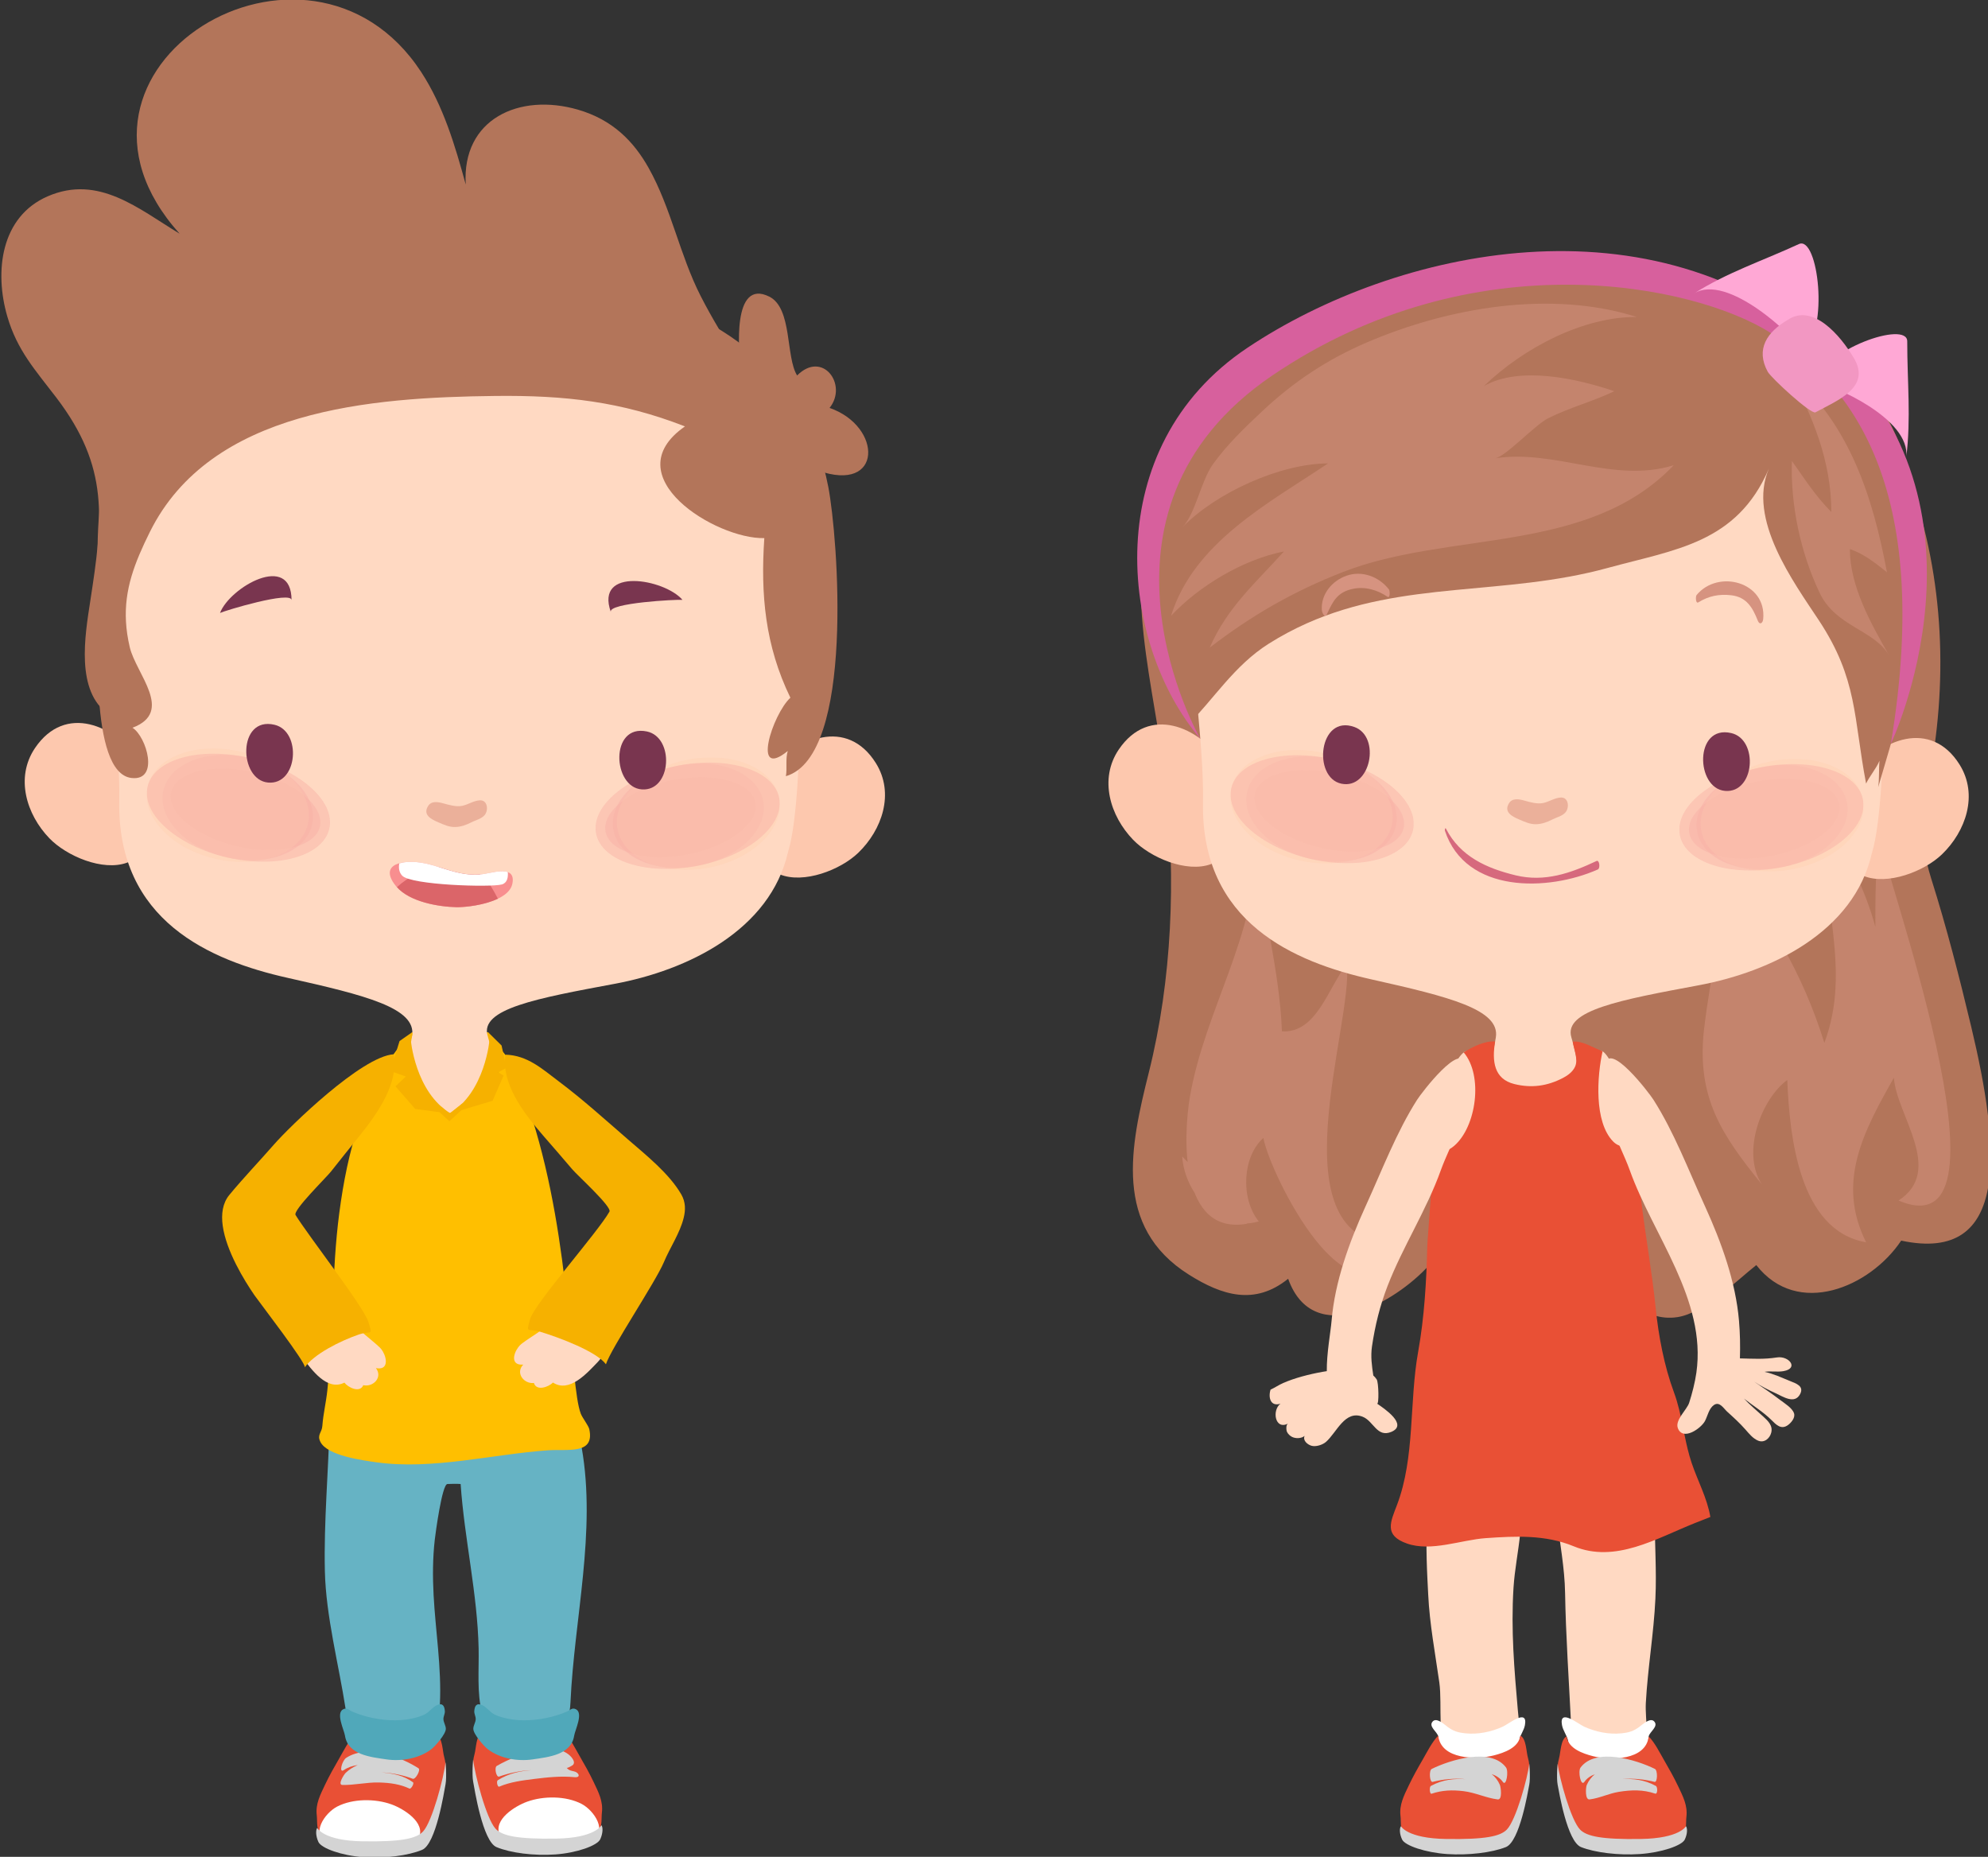 <?xml version="1.0" encoding="UTF-8" standalone="no"?>
<!-- Created with Inkscape (http://www.inkscape.org/) -->

<svg
   xmlns:dc="http://purl.org/dc/elements/1.1/"
   xmlns:cc="http://creativecommons.org/ns#"
   xmlns:rdf="http://www.w3.org/1999/02/22-rdf-syntax-ns#"
   xmlns:svg="http://www.w3.org/2000/svg"
   xmlns="http://www.w3.org/2000/svg"
   xmlns:sodipodi="http://sodipodi.sourceforge.net/DTD/sodipodi-0.dtd"
   xmlns:inkscape="http://www.inkscape.org/namespaces/inkscape"
   width="140.2mm"
   height="130.935mm"
   viewBox="0 0 140.2 130.935"
   version="1.1"
   id="svg8"
   inkscape:version="0.92.3 (2405546, 2018-03-11)"
   sodipodi:docname="kids.svg">
  <rect x="0" y="0" width="140.2" height="130.935" fill="#333333" stroke="none"/>
  <defs
     id="defs2">
    <clipPath
       id="clipPath727"
       clipPathUnits="userSpaceOnUse">
      <path
         inkscape:connector-curvature="0"
         id="path725"
         d="M 0,0 H 800 V 800 H 0 Z" />
    </clipPath>
    <clipPath
       id="clipPath735"
       clipPathUnits="userSpaceOnUse">
      <path
         inkscape:connector-curvature="0"
         id="path733"
         d="M -125.18,940.622 H 896.891 V -97.544 H -125.18 Z" />
    </clipPath>
    <clipPath
       id="clipPath775"
       clipPathUnits="userSpaceOnUse">
      <path
         inkscape:connector-curvature="0"
         id="path773"
         d="M -312.243,1117 H 1072.52 V -292.732 H -312.243 Z" />
    </clipPath>
    <clipPath
       id="clipPath937"
       clipPathUnits="userSpaceOnUse">
      <path
         inkscape:connector-curvature="0"
         id="path935"
         d="M 0,800 H 800 V 0 H 0 Z" />
    </clipPath>
    <clipPath
       id="clipPath945"
       clipPathUnits="userSpaceOnUse">
      <path
         inkscape:connector-curvature="0"
         id="path943"
         d="M 2052,0 H 852 v 800 h 1200 z" />
    </clipPath>
    <clipPath
       id="clipPath953"
       clipPathUnits="userSpaceOnUse">
      <path
         inkscape:connector-curvature="0"
         id="path951"
         d="M 739.758,1117 H 2124.52 V -292.732 H 739.758 Z" />
    </clipPath>
    <clipPath
       id="clipPath977"
       clipPathUnits="userSpaceOnUse">
      <path
         inkscape:connector-curvature="0"
         id="path975"
         d="M 0,800 H 800 V 0 H 0 Z" />
    </clipPath>
    <clipPath
       id="clipPath985"
       clipPathUnits="userSpaceOnUse">
      <path
         inkscape:connector-curvature="0"
         id="path983"
         d="m 278.321,38.63 h 104.62 V 20.385 h -104.62 z" />
    </clipPath>
    <clipPath
       id="clipPath1037"
       clipPathUnits="userSpaceOnUse">
      <path
         inkscape:connector-curvature="0"
         id="path1035"
         d="M 412.931,38.637 H 516.742 V 20.384 H 412.931 Z" />
    </clipPath>
    <clipPath
       id="clipPath1093"
       clipPathUnits="userSpaceOnUse">
      <path
         inkscape:connector-curvature="0"
         id="path1091"
         d="m 386.369,43.457 h 23.504 V 23.086 h -23.504 z" />
    </clipPath>
    <clipPath
       id="clipPath1772"
       clipPathUnits="userSpaceOnUse">
      <path
         inkscape:connector-curvature="0"
         id="path1770"
         d="M 0,0 H 500 V 500 H 0 Z" />
    </clipPath>
    <clipPath
       id="clipPath1864"
       clipPathUnits="userSpaceOnUse">
      <path
         inkscape:connector-curvature="0"
         id="path1862"
         d="M 0,500 H 500 V 0 H 0 Z" />
    </clipPath>
    <clipPath
       id="clipPath1872"
       clipPathUnits="userSpaceOnUse">
      <path
         inkscape:connector-curvature="0"
         id="path1870"
         d="M 142.743,100.824 H 359.192 V 47.667 H 142.743 Z" />
    </clipPath>
    <clipPath
       id="clipPath1912"
       clipPathUnits="userSpaceOnUse">
      <path
         inkscape:connector-curvature="0"
         id="path1910"
         d="M 177.847,100.607 H 192.75 V 78.9 h -14.903 z" />
    </clipPath>
    <clipPath
       id="clipPath1968"
       clipPathUnits="userSpaceOnUse">
      <path
         inkscape:connector-curvature="0"
         id="path1966"
         d="m 227.45,266.223 h 51.136 V 245.287 H 227.45 Z" />
    </clipPath>
    <clipPath
       id="clipPath2000"
       clipPathUnits="userSpaceOnUse">
      <path
         inkscape:connector-curvature="0"
         id="path1998"
         d="m 286.05,281.548 h 15.337 V 237.579 H 286.05 Z" />
    </clipPath>
    <clipPath
       id="clipPath2016"
       clipPathUnits="userSpaceOnUse">
      <path
         inkscape:connector-curvature="0"
         id="path2014"
         d="m 286.377,300.97 h 43.1 v -55.09 h -43.1 z" />
    </clipPath>
    <clipPath
       id="clipPath2068"
       clipPathUnits="userSpaceOnUse">
      <path
         inkscape:connector-curvature="0"
         id="path2066"
         d="M 188.822,358.097 H 311.587 V 307.26 H 188.822 Z" />
    </clipPath>
    <clipPath
       id="clipPath2108"
       clipPathUnits="userSpaceOnUse">
      <path
         inkscape:connector-curvature="0"
         id="path2106"
         d="m 228.047,284.37 h 68.23 v -24.23 h -68.23 z" />
    </clipPath>
    <clipPath
       id="clipPath2124"
       clipPathUnits="userSpaceOnUse">
      <path
         inkscape:connector-curvature="0"
         id="path2122"
         d="M 220.887,325.598 H 301.36 V 260.14 h -80.473 z" />
    </clipPath>
    <clipPath
       id="clipPath2160"
       clipPathUnits="userSpaceOnUse">
      <path
         inkscape:connector-curvature="0"
         id="path2158"
         d="m 200.157,296.16 h 85.78 v -20.042 h -85.78 z" />
    </clipPath>
    <clipPath
       id="clipPath2248"
       clipPathUnits="userSpaceOnUse">
      <path
         inkscape:connector-curvature="0"
         id="path2246"
         d="m 298.307,146.13 h 35.327 V 94.51 h -35.327 z" />
    </clipPath>
    <clipPath
       id="clipPath2280"
       clipPathUnits="userSpaceOnUse">
      <path
         inkscape:connector-curvature="0"
         id="path2278"
         d="m 207.117,278.86 h 3.92 v -32.94 h -3.92 z" />
    </clipPath>
    <clipPath
       id="clipPath2296"
       clipPathUnits="userSpaceOnUse">
      <path
         inkscape:connector-curvature="0"
         id="path2294"
         d="m 193.987,274.46 h 5.08 v -31.04 h -5.08 z" />
    </clipPath>
    <clipPath
       id="clipPath2312"
       clipPathUnits="userSpaceOnUse">
      <path
         inkscape:connector-curvature="0"
         id="path2310"
         d="m 177.217,282.564 h 28.88 V 251.12 h -28.88 z" />
    </clipPath>
    <clipPath
       id="clipPath2360"
       clipPathUnits="userSpaceOnUse">
      <path
         inkscape:connector-curvature="0"
         id="path2358"
         d="m 220.727,293.752 h 86.01 V 272.48 h -86.01 z" />
    </clipPath>
    <clipPath
       id="clipPath2376"
       clipPathUnits="userSpaceOnUse">
      <path
         inkscape:connector-curvature="0"
         id="path2374"
         d="m 324.217,348.507 h 60.76 v -44.489 h -60.76 z" />
    </clipPath>
    <clipPath
       id="clipPath2392"
       clipPathUnits="userSpaceOnUse">
      <path
         inkscape:connector-curvature="0"
         id="path2390"
         d="m 293.544,303.46 h 42.294 v -65.884 h -42.294 z" />
    </clipPath>
    <clipPath
       id="clipPath2408"
       clipPathUnits="userSpaceOnUse">
      <path
         inkscape:connector-curvature="0"
         id="path2406"
         d="m 187.297,279.673 h 33.001 v -36.327 h -33.001 z" />
    </clipPath>
    <clipPath
       id="clipPath2424"
       clipPathUnits="userSpaceOnUse">
      <path
         inkscape:connector-curvature="0"
         id="path2422"
         d="m 197.087,157.083 h 54.88 V 123.11 h -54.88 z" />
    </clipPath>
    <clipPath
       id="clipPath2444"
       clipPathUnits="userSpaceOnUse">
      <path
         inkscape:connector-curvature="0"
         id="path2442"
         d="m 174.527,148.1 h 25.04 V 96.59 h -25.04 z" />
    </clipPath>
    <clipPath
       id="clipPath2460"
       clipPathUnits="userSpaceOnUse">
      <path
         inkscape:connector-curvature="0"
         id="path2458"
         d="m 326.187,102.571 h 21.531 V 65.28 h -21.531 z" />
    </clipPath>
    <clipPath
       id="clipPath2480"
       clipPathUnits="userSpaceOnUse">
      <path
         inkscape:connector-curvature="0"
         id="path2478"
         d="m 266.671,285.146 h 0.33 v -0.086 h -0.33 z" />
    </clipPath>
    <clipPath
       id="clipPath2496"
       clipPathUnits="userSpaceOnUse">
      <path
         inkscape:connector-curvature="0"
         id="path2494"
         d="m 238.687,281.09 h 16.34 v -3.21 h -16.34 z" />
    </clipPath>
    <clipPath
       id="clipPath2512"
       clipPathUnits="userSpaceOnUse">
      <path
         inkscape:connector-curvature="0"
         id="path2510"
         d="m 297.031,240.45 h 0.9 v -1.55 h -0.9 z" />
    </clipPath>
    <clipPath
       id="clipPath2528"
       clipPathUnits="userSpaceOnUse">
      <path
         inkscape:connector-curvature="0"
         id="path2526"
         d="m 296.651,238.53 h 0.18 v -0.36 h -0.18 z" />
    </clipPath>
    <clipPath
       id="clipPath2544"
       clipPathUnits="userSpaceOnUse">
      <path
         inkscape:connector-curvature="0"
         id="path2542"
         d="m 282.171,277.58 h 54.67 V 133.9 h -54.67 z" />
    </clipPath>
    <clipPath
       id="clipPath2560"
       clipPathUnits="userSpaceOnUse">
      <path
         inkscape:connector-curvature="0"
         id="path2558"
         d="m 268.531,324.32 h 27.82 v -11.43 h -27.82 z" />
    </clipPath>
    <clipPath
       id="clipPath2576"
       clipPathUnits="userSpaceOnUse">
      <path
         inkscape:connector-curvature="0"
         id="path2574"
         d="m 255.751,423.893 h 59.244 V 297.59 h -59.244 z" />
    </clipPath>
    <clipPath
       id="clipPath2592"
       clipPathUnits="userSpaceOnUse">
      <path
         inkscape:connector-curvature="0"
         id="path2590"
         d="M 0,500 H 235.415 V 69.68 H 0 Z" />
    </clipPath>
    <clipPath
       id="clipPath2608"
       clipPathUnits="userSpaceOnUse">
      <path
         inkscape:connector-curvature="0"
         id="path2606"
         d="M 0,500 H 500 V 0 H 0 Z" />
    </clipPath>
    <clipPath
       id="clipPath4321"
       clipPathUnits="userSpaceOnUse">
      <path
         inkscape:connector-curvature="0"
         id="path4319"
         d="M 0,500 H 500 V 0 H 0 Z" />
    </clipPath>
    <clipPath
       id="clipPath4329"
       clipPathUnits="userSpaceOnUse">
      <path
         inkscape:connector-curvature="0"
         id="path4327"
         d="m 351.483,64.694 h 79.788 V 44.515 h -79.788 z" />
    </clipPath>
    <clipPath
       id="clipPath4345"
       clipPathUnits="userSpaceOnUse">
      <path
         inkscape:connector-curvature="0"
         id="path4343"
         d="M 201.277,64.694 H 301.309 V 44.515 H 201.277 Z" />
    </clipPath>
    <clipPath
       id="clipPath4361"
       clipPathUnits="userSpaceOnUse">
      <path
         inkscape:connector-curvature="0"
         id="path4359"
         d="M 80.479,64.694 H 157.89 V 44.515 H 80.479 Z" />
    </clipPath>
    <clipPath
       id="clipPath4377"
       clipPathUnits="userSpaceOnUse">
      <path
         inkscape:connector-curvature="0"
         id="path4375"
         d="m 211.367,255.323 h 78.105 v -16.276 h -78.105 z" />
    </clipPath>
    <clipPath
       id="clipPath4393"
       clipPathUnits="userSpaceOnUse">
      <path
         inkscape:connector-curvature="0"
         id="path4391"
         d="M 77.497,255.323 H 155.602 V 239.047 H 77.497 Z" />
    </clipPath>
    <clipPath
       id="clipPath4409"
       clipPathUnits="userSpaceOnUse">
      <path
         inkscape:connector-curvature="0"
         id="path4407"
         d="m 343.558,255.323 h 78.104 v -16.276 h -78.104 z" />
    </clipPath>
    <clipPath
       id="clipPath4433"
       clipPathUnits="userSpaceOnUse">
      <path
         inkscape:connector-curvature="0"
         id="path4431"
         d="M 0,500 H 500 V 0 H 0 Z" />
    </clipPath>
    <clipPath
       id="clipPath4593"
       clipPathUnits="userSpaceOnUse">
      <path
         inkscape:connector-curvature="0"
         id="path4591"
         d="m 122.947,368.288 h 7.267 v -2.991 h -7.267 z" />
    </clipPath>
    <clipPath
       id="clipPath4609"
       clipPathUnits="userSpaceOnUse">
      <path
         inkscape:connector-curvature="0"
         id="path4607"
         d="m 99.269,368.288 h 7.267 v -2.991 h -7.267 z" />
    </clipPath>
    <clipPath
       id="clipPath4741"
       clipPathUnits="userSpaceOnUse">
      <path
         inkscape:connector-curvature="0"
         id="path4739"
         d="m 390.02,371.429 h 7.267 v -2.991 h -7.267 z" />
    </clipPath>
    <clipPath
       id="clipPath4757"
       clipPathUnits="userSpaceOnUse">
      <path
         inkscape:connector-curvature="0"
         id="path4755"
         d="m 366.342,371.429 h 7.267 v -2.991 h -7.267 z" />
    </clipPath>
    <clipPath
       id="clipPath4933"
       clipPathUnits="userSpaceOnUse">
      <path
         inkscape:connector-curvature="0"
         id="path4931"
         d="m 130.222,177.956 h 7.267 v -4.608 h -7.267 z" />
    </clipPath>
    <clipPath
       id="clipPath4949"
       clipPathUnits="userSpaceOnUse">
      <path
         inkscape:connector-curvature="0"
         id="path4947"
         d="m 108.966,177.653 h 7.267 v -4.607 h -7.267 z" />
    </clipPath>
    <clipPath
       id="clipPath5101"
       clipPathUnits="userSpaceOnUse">
      <path
         inkscape:connector-curvature="0"
         id="path5099"
         d="m 390.58,181.614 h 8.361 v -4.608 h -8.361 z" />
    </clipPath>
    <clipPath
       id="clipPath5117"
       clipPathUnits="userSpaceOnUse">
      <path
         inkscape:connector-curvature="0"
         id="path5115"
         d="m 366.125,181.311 h 8.361 v -4.607 h -8.361 z" />
    </clipPath>
    <clipPath
       id="clipPath5257"
       clipPathUnits="userSpaceOnUse">
      <path
         inkscape:connector-curvature="0"
         id="path5255"
         d="m 259.483,179.053 h 7.267 v -2.991 h -7.267 z" />
    </clipPath>
    <clipPath
       id="clipPath5273"
       clipPathUnits="userSpaceOnUse">
      <path
         inkscape:connector-curvature="0"
         id="path5271"
         d="m 235.805,179.053 h 7.267 v -2.991 h -7.267 z" />
    </clipPath>
    <clipPath
       id="clipPath5453"
       clipPathUnits="userSpaceOnUse">
      <path
         inkscape:connector-curvature="0"
         id="path5451"
         d="m 257.679,374.036 h 7.267 v -4.608 h -7.267 z" />
    </clipPath>
    <clipPath
       id="clipPath5469"
       clipPathUnits="userSpaceOnUse">
      <path
         inkscape:connector-curvature="0"
         id="path5467"
         d="m 236.423,373.733 h 7.267 v -4.607 h -7.267 z" />
    </clipPath>
    <clipPath
       id="clipPath5517"
       clipPathUnits="userSpaceOnUse">
      <path
         inkscape:connector-curvature="0"
         id="path5515"
         d="M 0,500 H 500 V 0 H 0 Z" />
    </clipPath>
    <clipPath
       id="clipPath7955"
       clipPathUnits="userSpaceOnUse">
      <path
         inkscape:connector-curvature="0"
         id="path7953"
         d="M 0,800 H 800 V 0 H 0 Z" />
    </clipPath>
    <clipPath
       id="clipPath7963"
       clipPathUnits="userSpaceOnUse">
      <path
         inkscape:connector-curvature="0"
         id="path7961"
         d="m 596.665,427.808 h 89.741 v -31.551 h -89.741 z" />
    </clipPath>
    <clipPath
       id="clipPath7979"
       clipPathUnits="userSpaceOnUse">
      <path
         inkscape:connector-curvature="0"
         id="path7977"
         d="m 596.665,88.555 h 89.741 V 57.004 h -89.741 z" />
    </clipPath>
    <clipPath
       id="clipPath7995"
       clipPathUnits="userSpaceOnUse">
      <path
         inkscape:connector-curvature="0"
         id="path7993"
         d="m 131.38,88.555 h 89.741 V 57.004 H 131.38 Z" />
    </clipPath>
    <clipPath
       id="clipPath8011"
       clipPathUnits="userSpaceOnUse">
      <path
         inkscape:connector-curvature="0"
         id="path8009"
         d="m 131.38,431.521 h 89.741 V 399.969 H 131.38 Z" />
    </clipPath>
    <clipPath
       id="clipPath8027"
       clipPathUnits="userSpaceOnUse">
      <path
         inkscape:connector-curvature="0"
         id="path8025"
         d="M 0,800 H 800 V 0 H 0 Z" />
    </clipPath>
    <clipPath
       id="clipPath8055"
       clipPathUnits="userSpaceOnUse">
      <path
         inkscape:connector-curvature="0"
         id="path8053"
         d="m 116.054,626.004 h 36.64 v -22.677 h -36.64 z" />
    </clipPath>
    <clipPath
       id="clipPath8059"
       clipPathUnits="userSpaceOnUse">
      <path
         inkscape:connector-curvature="0"
         id="path8057"
         d="m 119.235,624.711 h 30.056 v -21.017 h -30.056 z" />
    </clipPath>
    <clipPath
       id="clipPath8063"
       clipPathUnits="userSpaceOnUse">
      <path
         inkscape:connector-curvature="0"
         id="path8061"
         d="m 120.868,621.969 h 29.895 v -16.254 h -29.895 z" />
    </clipPath>
    <clipPath
       id="clipPath8067"
       clipPathUnits="userSpaceOnUse">
      <path
         inkscape:connector-curvature="0"
         id="path8065"
         d="m 116.054,626.004 h 32.43 v -22.677 h -32.43 z" />
    </clipPath>
    <clipPath
       id="clipPath8071"
       clipPathUnits="userSpaceOnUse">
      <path
         inkscape:connector-curvature="0"
         id="path8069"
         d="m 116.1,624.956 h 36.594 V 603.387 H 116.1 Z" />
    </clipPath>
    <clipPath
       id="clipPath8131"
       clipPathUnits="userSpaceOnUse">
      <path
         inkscape:connector-curvature="0"
         id="path8129"
         d="m 205.748,624.221 h 36.819 v -22.483 h -36.819 z" />
    </clipPath>
    <clipPath
       id="clipPath8135"
       clipPathUnits="userSpaceOnUse">
      <path
         inkscape:connector-curvature="0"
         id="path8133"
         d="m 209.186,623.007 h 30.18 V 602.17 h -30.18 z" />
    </clipPath>
    <clipPath
       id="clipPath8139"
       clipPathUnits="userSpaceOnUse">
      <path
         inkscape:connector-curvature="0"
         id="path8137"
         d="m 207.679,620.251 h 30.065 v -15.935 h -30.065 z" />
    </clipPath>
    <clipPath
       id="clipPath8143"
       clipPathUnits="userSpaceOnUse">
      <path
         inkscape:connector-curvature="0"
         id="path8141"
         d="m 210.003,624.221 h 32.564 v -22.483 h -32.564 z" />
    </clipPath>
    <clipPath
       id="clipPath8147"
       clipPathUnits="userSpaceOnUse">
      <path
         inkscape:connector-curvature="0"
         id="path8145"
         d="m 205.748,623.18 h 36.786 v -21.236 h -36.786 z" />
    </clipPath>
    <clipPath
       id="clipPath8347"
       clipPathUnits="userSpaceOnUse">
      <path
         inkscape:connector-curvature="0"
         id="path8345"
         d="m 577.432,626.53 h 36.64 v -22.677 h -36.64 z" />
    </clipPath>
    <clipPath
       id="clipPath8351"
       clipPathUnits="userSpaceOnUse">
      <path
         inkscape:connector-curvature="0"
         id="path8349"
         d="M 580.613,625.237 H 610.67 V 604.22 h -30.057 z" />
    </clipPath>
    <clipPath
       id="clipPath8355"
       clipPathUnits="userSpaceOnUse">
      <path
         inkscape:connector-curvature="0"
         id="path8353"
         d="m 582.247,622.495 h 29.895 v -16.254 h -29.895 z" />
    </clipPath>
    <clipPath
       id="clipPath8359"
       clipPathUnits="userSpaceOnUse">
      <path
         inkscape:connector-curvature="0"
         id="path8357"
         d="m 577.432,626.53 h 32.43 v -22.677 h -32.43 z" />
    </clipPath>
    <clipPath
       id="clipPath8363"
       clipPathUnits="userSpaceOnUse">
      <path
         inkscape:connector-curvature="0"
         id="path8361"
         d="m 577.479,625.482 h 36.593 v -21.569 h -36.593 z" />
    </clipPath>
    <clipPath
       id="clipPath8423"
       clipPathUnits="userSpaceOnUse">
      <path
         inkscape:connector-curvature="0"
         id="path8421"
         d="m 667.126,624.747 h 36.82 v -22.482 h -36.82 z" />
    </clipPath>
    <clipPath
       id="clipPath8427"
       clipPathUnits="userSpaceOnUse">
      <path
         inkscape:connector-curvature="0"
         id="path8425"
         d="m 670.564,623.533 h 30.18 v -20.837 h -30.18 z" />
    </clipPath>
    <clipPath
       id="clipPath8431"
       clipPathUnits="userSpaceOnUse">
      <path
         inkscape:connector-curvature="0"
         id="path8429"
         d="m 669.057,620.777 h 30.066 v -15.935 h -30.066 z" />
    </clipPath>
    <clipPath
       id="clipPath8435"
       clipPathUnits="userSpaceOnUse">
      <path
         inkscape:connector-curvature="0"
         id="path8433"
         d="m 671.382,624.747 h 32.564 v -22.482 h -32.564 z" />
    </clipPath>
    <clipPath
       id="clipPath8439"
       clipPathUnits="userSpaceOnUse">
      <path
         inkscape:connector-curvature="0"
         id="path8437"
         d="m 667.126,623.706 h 36.787 V 602.47 h -36.787 z" />
    </clipPath>
    <clipPath
       id="clipPath8703"
       clipPathUnits="userSpaceOnUse">
      <path
         inkscape:connector-curvature="0"
         id="path8701"
         d="m 115.339,280.7 h 36.71 v -22.601 h -36.71 z" />
    </clipPath>
    <clipPath
       id="clipPath8707"
       clipPathUnits="userSpaceOnUse">
      <path
         inkscape:connector-curvature="0"
         id="path8705"
         d="m 118.528,279.436 h 30.105 v -20.947 h -30.105 z" />
    </clipPath>
    <clipPath
       id="clipPath8711"
       clipPathUnits="userSpaceOnUse">
      <path
         inkscape:connector-curvature="0"
         id="path8709"
         d="m 120.157,276.688 h 29.961 v -16.131 h -29.961 z" />
    </clipPath>
    <clipPath
       id="clipPath8715"
       clipPathUnits="userSpaceOnUse">
      <path
         inkscape:connector-curvature="0"
         id="path8713"
         d="m 115.339,280.7 h 32.482 v -22.601 h -32.482 z" />
    </clipPath>
    <clipPath
       id="clipPath8719"
       clipPathUnits="userSpaceOnUse">
      <path
         inkscape:connector-curvature="0"
         id="path8717"
         d="m 115.38,279.654 h 36.669 V 258.213 H 115.38 Z" />
    </clipPath>
    <clipPath
       id="clipPath8779"
       clipPathUnits="userSpaceOnUse">
      <path
         inkscape:connector-curvature="0"
         id="path8777"
         d="M 205.113,280.231 H 241.87 V 257.68 h -36.757 z" />
    </clipPath>
    <clipPath
       id="clipPath8783"
       clipPathUnits="userSpaceOnUse">
      <path
         inkscape:connector-curvature="0"
         id="path8781"
         d="m 208.538,278.988 h 30.137 v -20.9 h -30.137 z" />
    </clipPath>
    <clipPath
       id="clipPath8787"
       clipPathUnits="userSpaceOnUse">
      <path
         inkscape:connector-curvature="0"
         id="path8785"
         d="m 207.043,276.236 h 30.006 v -16.047 h -30.006 z" />
    </clipPath>
    <clipPath
       id="clipPath8791"
       clipPathUnits="userSpaceOnUse">
      <path
         inkscape:connector-curvature="0"
         id="path8789"
         d="M 209.352,280.231 H 241.87 V 257.68 h -32.518 z" />
    </clipPath>
    <clipPath
       id="clipPath8795"
       clipPathUnits="userSpaceOnUse">
      <path
         inkscape:connector-curvature="0"
         id="path8793"
         d="m 205.113,279.186 h 36.719 v -21.353 h -36.719 z" />
    </clipPath>
    <clipPath
       id="clipPath8895"
       clipPathUnits="userSpaceOnUse">
      <path
         inkscape:connector-curvature="0"
         id="path8893"
         d="m 670.951,266.976 h 49.476 v -82.899 h -49.476 z" />
    </clipPath>
    <clipPath
       id="clipPath8911"
       clipPathUnits="userSpaceOnUse">
      <path
         inkscape:connector-curvature="0"
         id="path8909"
         d="m 566.976,263.271 h 42.607 v -85.296 h -42.607 z" />
    </clipPath>
    <clipPath
       id="clipPath8943"
       clipPathUnits="userSpaceOnUse">
      <path
         inkscape:connector-curvature="0"
         id="path8941"
         d="m 576.587,282.418 h 36.64 v -22.677 h -36.64 z" />
    </clipPath>
    <clipPath
       id="clipPath8947"
       clipPathUnits="userSpaceOnUse">
      <path
         inkscape:connector-curvature="0"
         id="path8945"
         d="m 579.769,281.125 h 30.056 v -21.017 h -30.056 z" />
    </clipPath>
    <clipPath
       id="clipPath8951"
       clipPathUnits="userSpaceOnUse">
      <path
         inkscape:connector-curvature="0"
         id="path8949"
         d="m 581.402,278.383 h 29.895 v -16.254 h -29.895 z" />
    </clipPath>
    <clipPath
       id="clipPath8955"
       clipPathUnits="userSpaceOnUse">
      <path
         inkscape:connector-curvature="0"
         id="path8953"
         d="m 576.587,282.418 h 32.431 v -22.677 h -32.431 z" />
    </clipPath>
    <clipPath
       id="clipPath8959"
       clipPathUnits="userSpaceOnUse">
      <path
         inkscape:connector-curvature="0"
         id="path8957"
         d="m 576.634,281.37 h 36.593 v -21.569 h -36.593 z" />
    </clipPath>
    <clipPath
       id="clipPath9019"
       clipPathUnits="userSpaceOnUse">
      <path
         inkscape:connector-curvature="0"
         id="path9017"
         d="m 666.281,280.635 h 36.82 v -22.483 h -36.82 z" />
    </clipPath>
    <clipPath
       id="clipPath9023"
       clipPathUnits="userSpaceOnUse">
      <path
         inkscape:connector-curvature="0"
         id="path9021"
         d="m 669.719,279.421 h 30.18 v -20.837 h -30.18 z" />
    </clipPath>
    <clipPath
       id="clipPath9027"
       clipPathUnits="userSpaceOnUse">
      <path
         inkscape:connector-curvature="0"
         id="path9025"
         d="m 668.212,276.665 h 30.066 V 260.73 h -30.066 z" />
    </clipPath>
    <clipPath
       id="clipPath9031"
       clipPathUnits="userSpaceOnUse">
      <path
         inkscape:connector-curvature="0"
         id="path9029"
         d="m 670.537,280.635 h 32.564 v -22.483 h -32.564 z" />
    </clipPath>
    <clipPath
       id="clipPath9035"
       clipPathUnits="userSpaceOnUse">
      <path
         inkscape:connector-curvature="0"
         id="path9033"
         d="m 666.281,279.594 h 36.787 v -21.236 h -36.787 z" />
    </clipPath>
    <clipPath
       id="clipPath9179"
       clipPathUnits="userSpaceOnUse">
      <path
         inkscape:connector-curvature="0"
         id="path9177"
         d="M 564.744,371.569 H 665.158 V 302.873 H 564.744 Z" />
    </clipPath>
    <clipPath
       id="clipPath9195"
       clipPathUnits="userSpaceOnUse">
      <path
         inkscape:connector-curvature="0"
         id="path9193"
         d="m 688.315,357.749 h 19.914 v -56.502 h -19.914 z" />
    </clipPath>
    <clipPath
       id="clipPath9239"
       clipPathUnits="userSpaceOnUse">
      <path
         inkscape:connector-curvature="0"
         id="path9237"
         d="M 0,800 H 800 V 0 H 0 Z" />
    </clipPath>
  </defs>
  <sodipodi:namedview
     id="base"
     pagecolor="#ffffff"
     bordercolor="#666666"
     borderopacity="1.0"
     inkscape:pageopacity="0.0"
     inkscape:pageshadow="2"
     inkscape:zoom="0.45254834"
     inkscape:cx="-243.37237"
     inkscape:cy="484.27509"
     inkscape:document-units="mm"
     inkscape:current-layer="g627"
     showgrid="false"
     fit-margin-top="0"
     fit-margin-left="0"
     fit-margin-right="0"
     fit-margin-bottom="0"
     inkscape:window-width="1366"
     inkscape:window-height="661"
     inkscape:window-x="0"
     inkscape:window-y="27"
     inkscape:window-maximized="1" />
  <g
     inkscape:label="Capa 1"
     inkscape:groupmode="layer"
     id="layer1"
     transform="translate(-119.517,-238.38)">
    <g
       transform="matrix(0.353,0,0,-0.353,-35.278,291.221)"
       inkscape:label="ink_ext_XXXXXX"
       id="g18">
      <g
         transform="scale(0.1)"
         id="g20">
        <g
           id="g627">
          <g
             id="g8317"
             transform="matrix(10,0,0,10,5381.553,-1182.116)">
            <path
               d="m 0,0 c -8.772,0.953 -17.804,2.216 -25.58,0.355 -9.036,-2.162 -8.036,-8.237 -8.21,-16.355 -0.215,-9.987 -1.176,-19.959 -0.948,-29.954 0.206,-9.004 2.763,-18.579 4.154,-27.579 1.493,-9.654 18.331,-8.993 18.825,1.029 0.354,7.168 -0.877,14.627 -1.258,21.761 -0.197,3.704 -0.181,7.417 0.239,11.105 0.134,1.177 1.443,11.054 2.524,11.096 0.88,0.033 1.754,0.063 2.638,0 0.756,-10.991 3.358,-21.852 3.595,-32.868 0.177,-8.204 -1.825,-19.818 10.359,-18.157 5.395,0.735 7.735,1.818 7.993,7.455 0.767,16.755 5.177,34.054 2.245,50.799 -1.205,6.877 -2.715,13.585 -3.353,20.558 C 9.026,-0.905 4.548,-0.494 0,0"
               style="fill:#66b3c4;fill-opacity:1;fill-rule:nonzero;stroke:none"
               id="path8319"
               inkscape:connector-curvature="0" />
          </g>
          <g
             id="g8321"
             transform="matrix(10,0,0,10,5360.312,-565.078)">
            <path
               d="m 0,0 h -15.173 l -0.996,-1.762 c 0,0 0.496,-1.249 0.529,-1.315 0.033,-0.066 16.319,0.594 16.319,0.594 v 1.19 z"
               style="fill:#f6b100;fill-opacity:1;fill-rule:nonzero;stroke:none"
               id="path8323"
               inkscape:connector-curvature="0" />
          </g>
          <g
             id="g8325"
             transform="matrix(10,0,0,10,4455.13,2.723)">
            <path
               d="M 0,0 C 6.039,8.92 16.034,4.588 20.935,-2.723 24.607,-8.199 26.214,-20.021 18.408,-22.898 13.53,-24.697 6.277,-21.575 2.862,-18.032 -1.707,-13.293 -4.002,-5.912 0,0"
               style="fill:#fdc8ae;fill-opacity:1;fill-rule:nonzero;stroke:none"
               id="path8327"
               inkscape:connector-curvature="0" />
          </g>
          <g
             id="g8329"
             transform="matrix(10,0,0,10,6134.911,-27.402)">
            <path
               d="m 0,0 c -5.716,9.131 -15.859,5.16 -21.019,-1.97 -3.866,-5.342 -5.896,-17.098 1.802,-20.254 4.81,-1.972 12.17,0.888 15.711,4.306 C 1.229,-13.346 3.788,-6.052 0,0"
               style="fill:#fdc8ae;fill-opacity:1;fill-rule:nonzero;stroke:none"
               id="path8331"
               inkscape:connector-curvature="0" />
          </g>
          <g
             id="g8333"
             transform="matrix(10,0,0,10,5978.347,630.499)">
            <path
               d="m 0,0 c -7.914,16.036 -29.556,18.701 -45.475,20.468 -25.795,2.862 -49.938,5.012 -74.073,-7.641 -28.935,-15.168 -15.482,-60.366 -15.945,-86.216 -0.429,-23.93 18.18,-31.845 33.678,-35.314 15.497,-3.47 25.722,-6.013 24.824,-11.582 -0.897,-5.57 -5.326,-21.097 7.038,-21.319 0.129,-0.003 0.245,-10e-4 0.37,-0.002 0.125,-0.003 0.241,-0.009 0.369,-0.011 12.364,-0.222 9.015,15.659 7.315,21.332 -1.619,5.403 9.822,7.498 25.434,10.41 14.396,2.685 31.022,10.618 34.595,26.383 1.955,6.224 2.233,21.63 2.233,21.631 1.056,17.992 7.361,42.973 0.444,60.06 C 0.557,-1.182 0.287,-0.582 0,0"
               style="fill:#ffd9c2;fill-opacity:1;fill-rule:nonzero;stroke:none"
               id="path8335"
               inkscape:connector-curvature="0" />
          </g>
          <g
             id="g8337"
             transform="matrix(10,0,0,10,5326.228,-146.073)">
            <path
               d="M 0,0 C -0.974,-0.499 -2.035,-0.876 -3.15,-0.908 -4.378,-0.942 -5.43,-0.441 -6.53,0.028 -7.907,0.614 -9.72,1.487 -8.577,3.3 -7.898,4.378 -6.543,4.105 -5.508,3.812 -4.364,3.488 -2.936,3.08 -1.752,3.33 -0.576,3.579 0.556,4.372 1.768,4.427 3.326,4.498 3.516,2.412 2.706,1.472 2.026,0.683 0.964,0.502 0.082,0.042 0.055,0.028 0.027,0.014 0,0"
               style="fill:#ebb09a;fill-opacity:1;fill-rule:nonzero;stroke:none"
               id="path8339"
               inkscape:connector-curvature="0" />
          </g>
          <g
             id="g8341"
             transform="matrix(10,0,0,10,-1096.288,-6263.534)">
            <g
               id="g8343" />
            <g
               id="g8415">
              <g
                 clip-path="url(#clipPath8347)"
                 id="g8413"
                 style="opacity:0.5">
                <g
                   id="g8375">
                  <g
                     id="g8365" />
                  <g
                     id="g8373">
                    <g
                       clip-path="url(#clipPath8351)"
                       id="g8371"
                       style="opacity:0.5">
                      <g
                         transform="translate(610.49,611.281)"
                         id="g8369">
                        <path
                           d="m 0,0 c 1.273,5.481 -4.343,11.467 -12.544,13.372 -8.2,1.904 -15.88,-0.995 -17.152,-6.476 -1.273,-5.48 4.343,-11.467 12.543,-13.371 C -8.952,-8.38 -1.273,-5.481 0,0"
                           style="fill:#f18989;fill-opacity:1;fill-rule:nonzero;stroke:none"
                           id="path8367"
                           inkscape:connector-curvature="0" />
                      </g>
                    </g>
                  </g>
                </g>
                <g
                   id="g8387">
                  <g
                     id="g8377" />
                  <g
                     id="g8385">
                    <g
                       clip-path="url(#clipPath8355)"
                       id="g8383"
                       style="opacity:0.5">
                      <g
                         transform="translate(612.042,610.92)"
                         id="g8381">
                        <path
                           d="m 0,0 c 0.944,4.063 -4.939,8.901 -13.14,10.805 -8.2,1.905 -15.613,0.155 -16.556,-3.909 -0.944,-4.063 4.939,-8.9 13.139,-10.805 C -8.356,-5.813 -0.943,-4.063 0,0"
                           style="fill:#f18989;fill-opacity:1;fill-rule:nonzero;stroke:none"
                           id="path8379"
                           inkscape:connector-curvature="0" />
                      </g>
                    </g>
                  </g>
                </g>
                <g
                   id="g8399">
                  <g
                     id="g8389" />
                  <g
                     id="g8397">
                    <g
                       clip-path="url(#clipPath8359)"
                       id="g8395"
                       style="opacity:0.5">
                      <g
                         transform="translate(609.668,611.471)"
                         id="g8393">
                        <path
                           d="M 0,0 C 1.373,5.913 -4.686,12.373 -13.534,14.428 -22.383,16.483 -30.669,13.355 -32.042,7.441 -33.415,1.528 -27.356,-4.932 -18.508,-6.987 -9.659,-9.042 -1.373,-5.914 0,0"
                           style="fill:#ffc9a5;fill-opacity:1;fill-rule:nonzero;stroke:none"
                           id="path8391"
                           inkscape:connector-curvature="0" />
                      </g>
                    </g>
                  </g>
                </g>
                <g
                   id="g8411">
                  <g
                     id="g8401" />
                  <g
                     id="g8409">
                    <g
                       clip-path="url(#clipPath8363)"
                       id="g8407"
                       style="opacity:0.5">
                      <g
                         transform="translate(613.924,610.483)"
                         id="g8405">
                        <path
                           d="M 0,0 C 1.273,5.481 -5.821,11.811 -15.845,14.138 -25.868,16.466 -35.025,13.91 -36.298,8.43 -37.571,2.949 -30.477,-3.381 -20.454,-5.709 -10.43,-8.036 -1.273,-5.481 0,0"
                           style="fill:#f18989;fill-opacity:1;fill-rule:nonzero;stroke:none"
                           id="path8403"
                           inkscape:connector-curvature="0" />
                      </g>
                    </g>
                  </g>
                </g>
              </g>
            </g>
          </g>
          <g
             id="g8417"
             transform="matrix(10,0,0,10,-1096.288,-6263.534)">
            <g
               id="g8419" />
            <g
               id="g8491">
              <g
                 clip-path="url(#clipPath8423)"
                 id="g8489"
                 style="opacity:0.5">
                <g
                   id="g8451">
                  <g
                     id="g8441" />
                  <g
                     id="g8449">
                    <g
                       clip-path="url(#clipPath8427)"
                       id="g8447"
                       style="opacity:0.5">
                      <g
                         transform="translate(670.692,610.201)"
                         id="g8445">
                        <path
                           d="M 0,0 C -1.076,5.523 4.752,11.304 13.015,12.913 21.278,14.523 28.849,11.35 29.925,5.827 31,0.304 25.173,-5.477 16.909,-7.086 8.646,-8.695 1.075,-5.523 0,0"
                           style="fill:#f18989;fill-opacity:1;fill-rule:nonzero;stroke:none"
                           id="path8443"
                           inkscape:connector-curvature="0" />
                      </g>
                    </g>
                  </g>
                </g>
                <g
                   id="g8463">
                  <g
                     id="g8453" />
                  <g
                     id="g8461">
                    <g
                       clip-path="url(#clipPath8431)"
                       id="g8459"
                       style="opacity:0.5">
                      <g
                         transform="translate(669.128,609.896)"
                         id="g8457">
                        <path
                           d="M 0,0 C -0.797,4.094 5.255,8.718 13.519,10.327 21.782,11.936 29.127,9.922 29.925,5.827 30.722,1.733 24.669,-2.891 16.406,-4.5 8.142,-6.109 0.797,-4.094 0,0"
                           style="fill:#f18989;fill-opacity:1;fill-rule:nonzero;stroke:none"
                           id="path8455"
                           inkscape:connector-curvature="0" />
                      </g>
                    </g>
                  </g>
                </g>
                <g
                   id="g8475">
                  <g
                     id="g8465" />
                  <g
                     id="g8473">
                    <g
                       clip-path="url(#clipPath8435)"
                       id="g8471"
                       style="opacity:0.5">
                      <g
                         transform="translate(671.52,610.362)"
                         id="g8469">
                        <path
                           d="M 0,0 C -1.16,5.959 5.127,12.197 14.043,13.933 22.959,15.669 31.128,12.247 32.288,6.288 33.449,0.329 27.161,-5.909 18.245,-7.646 9.329,-9.382 1.16,-5.959 0,0"
                           style="fill:#ffc9a5;fill-opacity:1;fill-rule:nonzero;stroke:none"
                           id="path8467"
                           inkscape:connector-curvature="0" />
                      </g>
                    </g>
                  </g>
                </g>
                <g
                   id="g8487">
                  <g
                     id="g8477" />
                  <g
                     id="g8485">
                    <g
                       clip-path="url(#clipPath8439)"
                       id="g8483"
                       style="opacity:0.5">
                      <g
                         transform="translate(667.231,609.527)"
                         id="g8481">
                        <path
                           d="M 0,0 C -1.075,5.523 6.241,11.594 16.341,13.561 26.442,15.528 35.501,12.646 36.577,7.123 37.652,1.6 30.336,-4.472 20.236,-6.439 10.135,-8.405 1.076,-5.523 0,0"
                           style="fill:#f18989;fill-opacity:1;fill-rule:nonzero;stroke:none"
                           id="path8479"
                           inkscape:connector-curvature="0" />
                      </g>
                    </g>
                  </g>
                </g>
              </g>
            </g>
          </g>
          <g
             id="g8493"
             transform="matrix(10,0,0,10,4920.796,-66.331)">
            <path
               d="M 0,0 C 5.952,-0.523 6.77,10.259 1.258,11.549 -6.145,13.281 -5.899,0.518 0,0"
               style="fill:#79354f;fill-opacity:1;fill-rule:nonzero;stroke:none"
               id="path8495"
               inkscape:connector-curvature="0" />
          </g>
          <g
             id="g8497"
             transform="matrix(10,0,0,10,5667.605,-80.007)">
            <path
               d="M 0,0 C 5.962,-0.383 6.527,10.415 0.987,11.575 -6.455,13.133 -5.909,0.38 0,0"
               style="fill:#79354f;fill-opacity:1;fill-rule:nonzero;stroke:none"
               id="path8499"
               inkscape:connector-curvature="0" />
          </g>
          <g
             id="g8501"
             transform="matrix(10,0,0,10,5297.441,-315.269)">
            <path
               d="m 0,0 c -3.694,0.076 -9.517,1.08 -12.064,4.137 -2.27,2.725 -1.565,4.613 2.169,4.889 5.354,0.396 9.662,-3.328 15.4,-2.384 2.077,0.342 6.343,1.701 5.629,-1.933 C 10.414,1.046 2.902,-0.023 0,0"
               style="fill:#f88e8f;fill-opacity:1;fill-rule:nonzero;stroke:none"
               id="path8503"
               inkscape:connector-curvature="0" />
          </g>
          <g
             id="g8505"
             transform="matrix(10,0,0,10,5343.847,-249.862)">
            <path
               d="m 0,0 c 0.228,-0.119 0.461,-0.225 0.683,-0.359 0.973,-0.972 1.945,-2.63 2.917,-4.486 -2.645,-1.274 -6.384,-1.711 -8.241,-1.696 -3.635,0.075 -9.316,1.059 -11.924,4.004 2.433,2.237 5.412,3.593 8.466,3.972 C -5.521,0.639 -2.939,-0.258 0,0"
               style="fill:#db6569;fill-opacity:1;fill-rule:nonzero;stroke:none"
               id="path8507"
               inkscape:connector-curvature="0" />
          </g>
          <g
             id="g8509"
             transform="matrix(10,0,0,10,5387.662,-269.871)">
            <path
               d="m 0,0 c -2.208,-0.614 -18.161,-0.133 -19.918,1.767 -0.638,0.69 -0.718,1.583 -0.565,2.441 0.45,0.129 0.952,0.233 1.566,0.278 5.353,0.396 9.662,-3.328 15.4,-2.383 1.3,0.214 3.457,0.825 4.714,0.363 C 1.284,1.42 1.096,0.305 0,0"
               style="fill:#ffffff;fill-opacity:1;fill-rule:nonzero;stroke:none"
               id="path8511"
               inkscape:connector-curvature="0" />
          </g>
          <g
             id="g8513"
             transform="matrix(10,0,0,10,4967.612,297.97)">
            <path
               d="M 0,0 C -0.013,9.658 -12.344,2.586 -14.293,-2.552 -13.349,-2.087 -0.003,1.938 0,0"
               style="fill:#79354f;fill-opacity:1;fill-rule:nonzero;stroke:none"
               id="path8515"
               inkscape:connector-curvature="0" />
          </g>
          <g
             id="g8517"
             transform="matrix(10,0,0,10,5605.467,274.379)">
            <path
               d="M 0,0 C -3.248,9.096 10.746,6.601 14.315,2.422 13.27,2.542 -0.652,1.826 0,0"
               style="fill:#79354f;fill-opacity:1;fill-rule:nonzero;stroke:none"
               id="path8519"
               inkscape:connector-curvature="0" />
          </g>
          <g
             id="g8521"
             transform="matrix(10,0,0,10,4663.552,389.085)">
            <path
               d="m 0,0 c 0.621,1.474 1.327,2.969 2.096,4.519 12.166,24.502 44.238,26.885 68.942,27.169 14.031,0.161 25.209,-1.118 37.965,-6.082 -14.313,-9.945 6.186,-22.562 15.851,-22.314 -0.764,-11.246 0.154,-21.477 5.21,-31.883 -3.612,-3.352 -7.817,-16.601 -0.487,-10.61 -0.006,0.35 -0.014,0.358 -0.025,0.024 -0.515,-1.651 -0.097,-3.439 -0.387,-5.09 13.844,4.055 10.375,47.863 8.48,57.741 C 128.706,60.061 68.008,59.978 31.803,51.737 13.091,47.478 -2.205,36.359 -6.72,16.86 -8.743,8.129 -8.433,-1.137 -8.184,-10.009 c 0.136,-4.824 -2.022,-33.653 6.626,-34.62 5.61,-0.628 3.003,8.251 0.187,10.038 8.395,3.175 0.707,10.743 -0.548,16.09 C -3.589,-11.389 -2.474,-5.873 0,0"
               style="fill:#b3755a;fill-opacity:1;fill-rule:nonzero;stroke:none"
               id="path8523"
               inkscape:connector-curvature="0" />
          </g>
          <g
             id="g8525"
             transform="matrix(10,0,0,10,5374.134,-599.74)">
            <path
               d="M 0,0 C -0.209,0.697 -0.461,1.278 -0.747,1.653 -0.823,1.725 -0.825,1.721 -0.75,1.639 4.114,-1.653 5.742,-8.476 7.408,-13.743 c 7.919,-25.033 7.495,-53.152 9.718,-58.981 0.325,-0.85 1.551,-2.389 1.708,-3.124 1.095,-5.114 -4.279,-3.914 -8.265,-4.197 -11.095,-0.791 -23.11,-3.948 -34.201,-2.405 -2.746,0.382 -9.868,1.313 -11.255,4.078 -0.726,1.448 0.287,1.823 0.384,3.183 0.169,2.363 0.747,4.729 0.996,7.093 1.237,11.76 0.845,23.692 2.39,35.454 1.611,12.27 4.769,24.375 12.689,34.134 0.618,-10.173 2.894,-11.847 12.019,-11.618 2.341,0.058 5.417,0.026 6.59,2.345 C 0.935,-6.29 0.73,-2.434 0,0"
               style="fill:#ffbf00;fill-opacity:1;fill-rule:nonzero;stroke:none"
               id="path8527"
               inkscape:connector-curvature="0" />
          </g>
          <g
             id="g8529"
             transform="matrix(10,0,0,10,5257.435,-1968.707)">
            <path
               d="m 0,0 c -0.347,-2.426 -3.239,-3.426 -5.279,-3.949 -3.485,-0.893 -10.597,-0.874 -11.132,3.951 -1.281,-1.348 -2.148,-3.151 -3.073,-4.744 -0.991,-1.707 -1.963,-3.428 -2.809,-5.213 -0.956,-2.016 -1.929,-3.843 -1.654,-6.116 0.128,-1.053 -0.09,-2.496 0.546,-3.418 0.49,-0.71 1.949,-1.292 2.763,-1.53 4.163,-1.221 8.492,-1.321 12.789,-0.747 1.458,0.195 3.077,0.059 4.318,1.024 0.998,0.777 1.779,1.683 2.254,2.799 1.604,3.77 3.968,9.44 2.778,13.57 C 1.172,-3.232 1.193,-0.62 0,0"
               style="fill:#e95035;fill-opacity:1;fill-rule:nonzero;stroke:none"
               id="path8531"
               inkscape:connector-curvature="0" />
          </g>
          <g
             id="g8533"
             transform="matrix(10,0,0,10,5221.974,-2174.164)">
            <path
               d="m 0,0 c -1.354,-2.987 -4.986,-2.364 -7.618,-2.287 -3.503,0.102 -7.223,-0.559 -10.503,1.055 -3.729,1.835 -0.69,6.178 1.806,7.464 3.136,1.616 7.588,1.608 10.856,0.428 C -3.082,5.801 1.392,3.071 0,0"
               style="fill:#ffffff;fill-opacity:1;fill-rule:nonzero;stroke:none"
               id="path8535"
               inkscape:connector-curvature="0" />
          </g>
          <g
             id="g8537"
             transform="matrix(10,0,0,10,5018.892,-2154.523)">
            <path
               d="m 0,0 c 0,0 1.216,-2.556 9.031,-2.677 7.815,-0.122 10.798,0.548 12.122,1.975 1.829,1.972 4.173,10.863 4.477,13.845 0,0 0.275,-2.982 0,-4.442 C 25.356,7.241 23.735,-3.225 20.957,-4.381 18.178,-5.537 13.489,-6.146 9.205,-5.841 4.921,-5.537 0.811,-4.077 0.232,-2.799 -0.347,-1.521 -0.29,-0.365 0,0"
               style="fill:#d4d4d4;fill-opacity:1;fill-rule:nonzero;stroke:none"
               id="path8539"
               inkscape:connector-curvature="0" />
          </g>
          <g
             id="g8541"
             transform="matrix(10,0,0,10,5076.764,-2014.571)">
            <path
               d="m 0,0 c 4.49,2.922 11.504,-0.157 14.457,-2.094 0.467,-0.307 -0.606,-2.296 -1.167,-2.082 -1.607,0.615 -3.928,1.187 -6.295,1.263 2.343,-0.174 4.514,-0.619 6.356,-1.972 0.279,-0.205 -0.387,-1.403 -0.706,-1.254 -1.842,0.86 -3.791,1.16 -6.092,1.219 -2.427,0.063 -4.927,-0.55 -7.309,-0.494 -1.019,0.024 0.328,2.11 0.658,2.424 0.711,0.679 1.53,1.186 2.414,1.553 C 1.287,-1.582 0.33,-1.89 -0.47,-2.441 -1.521,-3.164 -0.838,-0.545 0,0"
               style="fill:#d4d4d4;fill-opacity:1;fill-rule:nonzero;stroke:none"
               id="path8543"
               inkscape:connector-curvature="0" />
          </g>
          <g
             id="g8545"
             transform="matrix(10,0,0,10,5348.161,-1963.291)">
            <path
               d="m 0,0 c 0.346,-2.426 3.239,-3.426 5.279,-3.949 3.485,-0.893 10.597,-0.874 11.132,3.951 1.281,-1.348 2.148,-3.151 3.073,-4.744 0.991,-1.707 1.962,-3.428 2.809,-5.213 0.956,-2.016 1.929,-3.843 1.654,-6.116 -0.128,-1.053 0.09,-2.496 -0.546,-3.418 -0.49,-0.71 -1.949,-1.292 -2.763,-1.53 -4.163,-1.221 -8.492,-1.321 -12.789,-0.747 -1.458,0.195 -3.077,0.059 -4.318,1.024 -0.998,0.777 -1.779,1.683 -2.254,2.799 -1.604,3.77 -3.968,9.44 -2.778,13.57 C -1.172,-3.232 -1.193,-0.62 0,0"
               style="fill:#e95035;fill-opacity:1;fill-rule:nonzero;stroke:none"
               id="path8547"
               inkscape:connector-curvature="0" />
          </g>
          <g
             id="g8549"
             transform="matrix(10,0,0,10,5383.622,-2168.749)">
            <path
               d="m 0,0 c 1.354,-2.987 4.986,-2.364 7.618,-2.287 3.503,0.102 7.223,-0.559 10.503,1.055 3.729,1.835 0.69,6.178 -1.806,7.464 C 13.179,7.848 8.727,7.84 5.459,6.66 3.082,5.801 -1.392,3.071 0,0"
               style="fill:#ffffff;fill-opacity:1;fill-rule:nonzero;stroke:none"
               id="path8551"
               inkscape:connector-curvature="0" />
          </g>
          <g
             id="g8553"
             transform="matrix(10,0,0,10,5586.703,-2149.106)">
            <path
               d="m 0,0 c 0,0 -1.216,-2.556 -9.031,-2.677 -7.815,-0.122 -10.798,0.548 -12.122,1.975 -1.829,1.972 -4.173,10.863 -4.477,13.845 0,0 -0.275,-2.982 0,-4.442 0.274,-1.46 1.895,-11.926 4.673,-13.082 2.779,-1.156 7.468,-1.765 11.752,-1.46 4.284,0.304 8.394,1.764 8.973,3.042 C 0.347,-1.521 0.29,-0.365 0,0"
               style="fill:#d4d4d4;fill-opacity:1;fill-rule:nonzero;stroke:none"
               id="path8555"
               inkscape:connector-curvature="0" />
          </g>
          <g
             id="g8557"
             transform="matrix(10,0,0,10,5523.122,-2009.515)">
            <path
               d="m 0,0 c -0.714,0.637 -1.698,1.046 -2.587,1.18 -2.614,0.397 -5.764,-0.443 -8.151,-1.452 -1.28,-0.541 -2.6,-1.144 -3.806,-1.837 -0.544,-0.313 -0.13,-2.353 0.475,-2.135 1.735,0.624 4.142,1.203 6.439,1.273 -2.304,-0.171 -4.529,-0.62 -6.716,-2 -0.332,-0.209 -0.064,-1.437 0.289,-1.285 2.161,0.928 4.618,1.244 6.925,1.53 2.691,0.333 5.397,0.627 8.108,0.362 1.35,-0.132 0.885,0.954 -0.105,1.164 -0.625,0.133 -1.027,0.195 -1.464,0.715 0.127,-0.151 1.21,0.468 1.319,0.627 0.271,0.395 0.111,0.79 -0.126,1.162 C 0.438,-0.441 0.233,-0.208 0,0"
               style="fill:#d4d4d4;fill-opacity:1;fill-rule:nonzero;stroke:none"
               id="path8559"
               inkscape:connector-curvature="0" />
          </g>
          <g
             id="g8561"
             transform="matrix(10,0,0,10,5208.44,-572.354)">
            <path
               d="m 0,0 c 0,0 1.952,-15.444 7.601,-15.444 1.235,0.4 2.376,1.222 3.228,2.245 C 14.155,-9.207 15.092,0 15.092,0 15.092,0 9.633,3.656 0,0"
               style="fill:#ffd9c2;fill-opacity:1;fill-rule:nonzero;stroke:none"
               id="path8563"
               inkscape:connector-curvature="0" />
          </g>
          <g
             id="g8565"
             transform="matrix(10,0,0,10,5109.899,-1929.86)">
            <path
               d="m 0,0 c 2.785,-0.848 5.948,-1.191 8.674,-0.819 1.198,0.164 2.531,0.467 3.625,0.986 0.963,0.458 1.626,1.504 2.547,1.906 1.114,0.486 1.481,-0.189 1.551,-1.201 0.04,-0.568 -0.299,-1.059 -0.284,-1.604 0.019,-0.684 0.483,-1.266 0.479,-1.952 -0.006,-1.05 -2.11,-3.462 -2.895,-4.063 -2.431,-1.864 -5.979,-2.472 -8.959,-2.032 -3.175,0.469 -7.702,0.905 -8.293,4.729 -0.179,1.161 -1.9,4.541 -0.333,5.297 0.76,0.367 1.149,-0.201 1.787,-0.478 C -1.436,0.48 -0.731,0.223 0,0"
               style="fill:#50a8ba;fill-opacity:1;fill-rule:nonzero;stroke:none"
               id="path8567"
               inkscape:connector-curvature="0" />
          </g>
          <g
             id="g8569"
             transform="matrix(10,0,0,10,5496.636,-1929.86)">
            <path
               d="m 0,0 c -2.785,-0.848 -5.948,-1.191 -8.674,-0.819 -1.198,0.164 -2.531,0.467 -3.625,0.986 -0.963,0.458 -1.626,1.504 -2.547,1.906 -1.114,0.486 -1.481,-0.189 -1.551,-1.201 -0.04,-0.568 0.299,-1.059 0.284,-1.604 -0.019,-0.684 -0.483,-1.266 -0.479,-1.952 0.006,-1.05 2.11,-3.462 2.895,-4.063 2.431,-1.864 5.979,-2.472 8.96,-2.032 3.175,0.469 7.702,0.905 8.292,4.729 0.179,1.161 1.9,4.541 0.333,5.297 C 3.128,1.614 2.739,1.046 2.101,0.769 1.436,0.48 0.731,0.223 0,0"
               style="fill:#50a8ba;fill-opacity:1;fill-rule:nonzero;stroke:none"
               id="path8571"
               inkscape:connector-curvature="0" />
          </g>
          <g
             id="g8573"
             transform="matrix(10,0,0,10,6019.313,557.014)">
            <path
               d="m 0,0 c -9.069,3.239 -13.933,11.134 -15.355,20.229 -0.529,3.382 -1.84,18.245 5.632,14.504 4.628,-2.319 3.239,-12.041 5.554,-15.745 C 0.926,24.083 6.02,17.136 2.315,12.505 12.967,8.8 12.967,-4.631 0,0"
               style="fill:#b3755a;fill-opacity:1;fill-rule:nonzero;stroke:none"
               id="path8575"
               inkscape:connector-curvature="0" />
          </g>
          <g
             id="g8577"
             transform="matrix(10,0,0,10,5680.916,1161.559)">
            <path
               d="m 0,0 c -2.976,5.293 -7.178,9.603 -14.061,11.613 -11.771,3.438 -23.276,-1.849 -22.471,-14.939 -2.122,7.749 -4.474,15.71 -8.913,22.492 -22.539,34.434 -77.981,0.784 -48.25,-32.312 -8.174,4.938 -16.173,11.879 -26.349,7.468 -9.384,-4.067 -10.688,-15.003 -8.08,-23.984 1.981,-6.82 5.633,-10.765 9.792,-16.221 10.644,-13.962 9.303,-24.302 6.777,-40.722 -1.045,-6.791 -2.965,-17.97 3.665,-22.536 5.768,11.727 0.526,24.718 6.435,36.772 10.605,21.633 31.399,29.171 54.055,30.33 23.663,1.21 52.343,1.099 70.03,-17.544 3.462,-3.65 5.031,-8.365 10.208,-10.06 1.693,-0.554 -6.625,16.888 -7.196,17.993 -4.638,8.971 -10.715,17.142 -15.274,26.115 C 6.197,-17.326 4.504,-8.012 0,0"
               style="fill:#b3755a;fill-opacity:1;fill-rule:nonzero;stroke:none"
               id="path8579"
               inkscape:connector-curvature="0" />
          </g>
          <g
             id="g8581"
             transform="matrix(10,0,0,10,5205.633,-579.238)">
            <path
               d="m 0,0 c 0,0 0.86,-10.628 8.066,-14.867 l -7.166,0.959 -3.937,4.516 2.064,1.968 -3.106,1.1 1.852,5.978 2.522,1.762 C 0.295,1.416 0.469,0.778 0,0"
               style="fill:#f6b100;fill-opacity:1;fill-rule:nonzero;stroke:none"
               id="path8583"
               inkscape:connector-curvature="0" />
          </g>
          <g
             id="g8585"
             transform="matrix(10,0,0,10,5363.263,-579.238)">
            <path
               d="m 0,0 c 0,0 -0.86,-10.628 -8.066,-14.867 l 8.659,2.586 2.2,5.031 -1.053,0.661 1.632,0.902 -0.984,4.457 -2.683,2.646 C -0.295,1.416 -0.469,0.778 0,0"
               style="fill:#f6b100;fill-opacity:1;fill-rule:nonzero;stroke:none"
               id="path8587"
               inkscape:connector-curvature="0" />
          </g>
          <g
             id="g8589"
             transform="matrix(10,0,0,10,5266.518,-713.419)">
            <path
               d="M 0,0 1.608,-1.449 4.274,0.661 4.076,-0.712 1.635,-2.943 -0.321,-1.141 Z"
               style="fill:#f6b100;fill-opacity:1;fill-rule:nonzero;stroke:none"
               id="path8591"
               inkscape:connector-curvature="0" />
          </g>
          <g
             id="g8593"
             transform="matrix(10,0,0,10,5420.483,-1194.408)">
            <path
               d="m 0,0 c 0.211,0.283 0.447,0.53 0.686,0.713 2.121,1.617 4.33,2.593 6.048,4.756 1.128,1.42 1.938,3.099 2.608,4.777 0.594,1.489 1.119,2.943 2.698,1.166 0.764,-0.859 0.474,-1.974 0.981,-2.911 C 13.65,7.338 15.279,6.915 16.262,6.12 19.199,3.744 18.036,-0.738 15.817,-3.019 13.771,-5.121 10.228,-9.202 6.938,-7.044 6.128,-7.9 3.656,-8.843 3.128,-7.136 1.112,-7.351 -0.61,-5.128 1,-3.457 -1.498,-3.666 -1.041,-1.394 0,0"
               style="fill:#ffd9c2;fill-opacity:1;fill-rule:nonzero;stroke:none"
               id="path8595"
               inkscape:connector-curvature="0" />
          </g>
          <g
             id="g8597"
             transform="matrix(10,0,0,10,5751.024,-935.814)">
            <path
               d="m 0,0 c 0.382,1.556 0.408,3.129 -0.476,4.666 -2.401,4.175 -7.073,7.886 -10.692,11.023 -4.525,3.921 -8.965,7.949 -13.76,11.543 -3.324,2.492 -6.25,5.229 -10.676,5.358 -0.867,-5.647 3.445,-11.458 7.446,-16.069 1.977,-2.278 3.964,-4.551 5.908,-6.845 1.05,-1.239 7.956,-7.485 7.418,-8.443 -2.277,-4.055 -15.008,-18.413 -15.854,-21.472 -0.843,-3.047 -0.524,-1.752 2.008,-2.516 3.71,-1.119 11.252,-3.928 13.143,-6.503 1.001,3.162 9.916,16.436 11.578,20.402 C -2.729,-5.924 -0.755,-3.073 0,0"
               style="fill:#f6b100;fill-opacity:1;fill-rule:nonzero;stroke:none"
               id="path8599"
               inkscape:connector-curvature="0" />
          </g>
          <g
             id="g8601"
             transform="matrix(10,0,0,10,5149.938,-1202.724)">
            <path
               d="m 0,0 c -0.179,0.305 -0.385,0.576 -0.603,0.785 -1.928,1.843 -4.015,3.058 -5.482,5.398 -0.963,1.536 -1.582,3.295 -2.061,5.037 -0.426,1.546 -0.786,3.049 -2.553,1.459 -0.854,-0.769 -0.69,-1.91 -1.297,-2.785 -0.755,-1.086 -2.42,-1.325 -3.486,-2.006 -3.183,-2.035 -2.525,-6.619 -0.572,-9.132 1.799,-2.317 4.867,-6.765 8.376,-4.986 0.711,-0.941 3.062,-2.153 3.777,-0.514 1.98,-0.438 3.937,1.58 2.523,3.419 C 1.082,-3.809 0.88,-1.501 0,0"
               style="fill:#ffd9c2;fill-opacity:1;fill-rule:nonzero;stroke:none"
               id="path8603"
               inkscape:connector-curvature="0" />
          </g>
          <g
             id="g8605"
             transform="matrix(10,0,0,10,4830.097,-951.81)">
            <path
               d="m 0,0 c -0.329,2.352 -0.035,4.534 1.326,6.181 2.853,3.448 5.989,6.717 8.909,10.06 3.147,3.603 17.515,17.605 23.907,18.028 1.076,-5.61 -3.016,-11.579 -6.843,-16.335 -1.891,-2.35 -3.791,-4.695 -5.649,-7.06 -1.003,-1.277 -7.672,-7.776 -7.099,-8.713 2.427,-3.968 13.564,-18.265 14.524,-21.291 0.956,-3.014 0.589,-1.731 -1.913,-2.589 -3.665,-1.256 -8.979,-3.921 -10.773,-6.564 0.455,0.671 -9.16,13.13 -10.027,14.388 C 4.281,-10.875 0.706,-5.044 0,0"
               style="fill:#f6b100;fill-opacity:1;fill-rule:nonzero;stroke:none"
               id="path8607"
               inkscape:connector-curvature="0" />
          </g>
          <g
             id="g8885"
             transform="matrix(10,0,0,10,8323.279,-554.103)">
            <path
               d="m 0,0 c -2.364,9.895 -4.919,19.88 -7.99,29.576 -2.665,8.416 -1.44,13.804 0.058,22.582 3.457,20.26 1.96,41.05 -5.563,60.183 -6.939,17.646 -11.955,24.426 -29.275,32.946 -38.22,18.801 -103.532,4.776 -119.889,-37.9 -7.298,-19.042 -0.37,-39.45 1.733,-58.858 2.051,-18.92 1.27,-39.113 -3.363,-57.615 -3.686,-14.72 -7.236,-30.87 8.021,-40.453 6.579,-4.131 13.112,-6.2 19.802,-0.806 5.047,-14.101 21.432,-4.805 28.2,2.759 4.735,-4.417 10.732,-10.188 17.338,-10.999 7.57,-0.928 11.287,5.562 16.48,5.565 5.338,0.002 8.874,-6.015 15.718,-4.994 5.406,0.807 11.73,7.19 15.792,10.403 8.25,-10.579 22.718,-4.436 28.948,4.885 C 7.917,-47.408 5.745,-24.042 0,0"
               style="fill:#b3755a;fill-opacity:1;fill-rule:nonzero;stroke:none"
               id="path8887"
               inkscape:connector-curvature="0" />
          </g>
          <g
             id="g8889"
             transform="matrix(10,0,0,10,1077.273,-2825.434)">
            <g
               id="g8891" />
            <g
               id="g8903">
              <g
                 clip-path="url(#clipPath8895)"
                 id="g8901"
                 style="opacity:0.5">
                <g
                   transform="translate(710.081,192.413)"
                   id="g8899">
                  <path
                     d="M 0,0 C 9.263,6.021 -0.463,17.136 -0.926,24.546 -6.947,13.894 -12.504,3.705 -6.484,-8.336 c -13.43,2.315 -15.283,21.303 -15.746,32.418 -5.094,-3.705 -9.262,-14.356 -5.094,-20.84 -7.873,9.725 -12.968,17.135 -11.578,30.566 1.389,12.041 4.168,22.23 4.168,34.734 8.799,-12.504 15.283,-22.23 19.914,-37.05 5.558,14.82 -0.926,28.251 0.463,43.071 4.168,-5.094 7.873,-12.967 9.726,-19.914 0,6.02 0,12.504 0.926,18.061 C -4.292,69.186 25.525,-10.829 0,0"
                     style="fill:#d69380;fill-opacity:1;fill-rule:nonzero;stroke:none"
                     id="path8897"
                     inkscape:connector-curvature="0" />
                </g>
              </g>
            </g>
          </g>
          <g
             id="g8905"
             transform="matrix(10,0,0,10,1077.273,-2825.434)">
            <g
               id="g8907" />
            <g
               id="g8919">
              <g
                 clip-path="url(#clipPath8911)"
                 id="g8917"
                 style="opacity:0.5">
                <g
                   transform="translate(579.943,187.782)"
                   id="g8915">
                  <path
                     d="M 0,0 C -13.471,-2.377 -12.826,17.26 -11.412,25.458 -8.451,42.616 1.853,57.669 1.853,75.489 2.779,63.448 6.484,50.944 6.947,38.439 13.894,37.976 16.209,47.239 19.914,51.87 21.304,39.829 5.094,-3.705 29.64,-4.168 20.841,-22.693 4.631,9.726 3.242,17.136 -0.926,13.431 -1.389,5.094 2.316,0.463 -5.557,-1.853 -12.504,6.021 -12.967,13.431"
                     style="fill:#d69380;fill-opacity:1;fill-rule:nonzero;stroke:none"
                     id="path8913"
                     inkscape:connector-curvature="0" />
                </g>
              </g>
            </g>
          </g>
          <g
             id="g8921"
             transform="matrix(10,0,0,10,6620.242,-0.298)">
            <path
               d="M 0,0 C 6.039,8.92 16.034,4.588 20.935,-2.723 24.607,-8.199 26.214,-20.021 18.408,-22.898 13.53,-24.697 6.277,-21.575 2.862,-18.032 -1.707,-13.293 -4.002,-5.912 0,0"
               style="fill:#fdc8ae;fill-opacity:1;fill-rule:nonzero;stroke:none"
               id="path8923"
               inkscape:connector-curvature="0" />
          </g>
          <g
             id="g8925"
             transform="matrix(10,0,0,10,8300.023,-30.423)">
            <path
               d="m 0,0 c -5.716,9.131 -15.859,5.16 -21.019,-1.97 -3.866,-5.342 -5.896,-17.098 1.802,-20.254 4.81,-1.972 12.17,0.888 15.711,4.306 C 1.229,-13.346 3.788,-6.052 0,0"
               style="fill:#fdc8ae;fill-opacity:1;fill-rule:nonzero;stroke:none"
               id="path8927"
               inkscape:connector-curvature="0" />
          </g>
          <g
             id="g8929"
             transform="matrix(10,0,0,10,8143.459,627.479)">
            <path
               d="m 0,0 c -7.914,16.036 -29.556,18.701 -45.475,20.468 -25.795,2.862 -49.938,5.012 -74.073,-7.641 -28.935,-15.168 -15.482,-60.366 -15.945,-86.216 -0.429,-23.93 18.18,-31.845 33.678,-35.314 15.497,-3.47 25.722,-6.013 24.824,-11.582 -0.897,-5.57 -5.326,-21.097 7.038,-21.319 0.129,-0.003 0.245,-10e-4 0.37,-0.002 0.125,-0.003 0.241,-0.009 0.369,-0.011 12.364,-0.222 9.015,15.659 7.315,21.332 -1.619,5.403 9.822,7.498 25.434,10.41 14.396,2.685 31.022,10.618 34.595,26.383 1.955,6.224 2.233,21.63 2.233,21.631 1.056,17.992 7.361,42.973 0.444,60.06 C 0.557,-1.182 0.287,-0.582 0,0"
               style="fill:#ffd9c2;fill-opacity:1;fill-rule:nonzero;stroke:none"
               id="path8931"
               inkscape:connector-curvature="0" />
          </g>
          <g
             id="g8933"
             transform="matrix(10,0,0,10,7485.715,-140.469)">
            <path
               d="M 0,0 C -0.974,-0.499 -2.035,-0.876 -3.15,-0.908 -4.378,-0.942 -5.43,-0.441 -6.53,0.028 -7.907,0.614 -9.72,1.487 -8.577,3.3 -7.898,4.378 -6.543,4.105 -5.508,3.812 -4.364,3.488 -2.936,3.08 -1.752,3.33 -0.576,3.579 0.556,4.372 1.768,4.427 3.326,4.498 3.516,2.412 2.706,1.472 2.026,0.683 0.964,0.502 0.082,0.042 0.055,0.028 0.027,0.014 0,0"
               style="fill:#ebb09a;fill-opacity:1;fill-rule:nonzero;stroke:none"
               id="path8935"
               inkscape:connector-curvature="0" />
          </g>
          <g
             id="g8937"
             transform="matrix(10,0,0,10,1077.273,-2825.434)">
            <g
               id="g8939" />
            <g
               id="g9011">
              <g
                 clip-path="url(#clipPath8943)"
                 id="g9009"
                 style="opacity:0.5">
                <g
                   id="g8971">
                  <g
                     id="g8961" />
                  <g
                     id="g8969">
                    <g
                       clip-path="url(#clipPath8947)"
                       id="g8967"
                       style="opacity:0.5">
                      <g
                         transform="translate(609.645,267.168)"
                         id="g8965">
                        <path
                           d="m 0,0 c 1.273,5.481 -4.343,11.467 -12.543,13.372 -8.201,1.904 -15.881,-0.995 -17.153,-6.476 -1.273,-5.48 4.343,-11.467 12.543,-13.371 C -8.952,-8.38 -1.273,-5.481 0,0"
                           style="fill:#f18989;fill-opacity:1;fill-rule:nonzero;stroke:none"
                           id="path8963"
                           inkscape:connector-curvature="0" />
                      </g>
                    </g>
                  </g>
                </g>
                <g
                   id="g8983">
                  <g
                     id="g8973" />
                  <g
                     id="g8981">
                    <g
                       clip-path="url(#clipPath8951)"
                       id="g8979"
                       style="opacity:0.5">
                      <g
                         transform="translate(611.197,266.808)"
                         id="g8977">
                        <path
                           d="m 0,0 c 0.944,4.063 -4.939,8.901 -13.14,10.805 -8.2,1.905 -15.613,0.155 -16.556,-3.909 -0.944,-4.063 4.939,-8.9 13.139,-10.805 C -8.356,-5.813 -0.943,-4.063 0,0"
                           style="fill:#f18989;fill-opacity:1;fill-rule:nonzero;stroke:none"
                           id="path8975"
                           inkscape:connector-curvature="0" />
                      </g>
                    </g>
                  </g>
                </g>
                <g
                   id="g8995">
                  <g
                     id="g8985" />
                  <g
                     id="g8993">
                    <g
                       clip-path="url(#clipPath8955)"
                       id="g8991"
                       style="opacity:0.5">
                      <g
                         transform="translate(608.823,267.359)"
                         id="g8989">
                        <path
                           d="M 0,0 C 1.373,5.913 -4.686,12.373 -13.534,14.428 -22.383,16.483 -30.669,13.355 -32.042,7.441 -33.415,1.528 -27.356,-4.932 -18.508,-6.987 -9.659,-9.042 -1.373,-5.914 0,0"
                           style="fill:#ffc9a5;fill-opacity:1;fill-rule:nonzero;stroke:none"
                           id="path8987"
                           inkscape:connector-curvature="0" />
                      </g>
                    </g>
                  </g>
                </g>
                <g
                   id="g9007">
                  <g
                     id="g8997" />
                  <g
                     id="g9005">
                    <g
                       clip-path="url(#clipPath8959)"
                       id="g9003"
                       style="opacity:0.5">
                      <g
                         transform="translate(613.08,266.371)"
                         id="g9001">
                        <path
                           d="M 0,0 C 1.273,5.481 -5.821,11.811 -15.845,14.138 -25.868,16.466 -35.025,13.91 -36.298,8.43 -37.571,2.949 -30.477,-3.381 -20.454,-5.709 -10.43,-8.036 -1.273,-5.481 0,0"
                           style="fill:#f18989;fill-opacity:1;fill-rule:nonzero;stroke:none"
                           id="path8999"
                           inkscape:connector-curvature="0" />
                      </g>
                    </g>
                  </g>
                </g>
              </g>
            </g>
          </g>
          <g
             id="g9013"
             transform="matrix(10,0,0,10,1077.273,-2825.434)">
            <g
               id="g9015" />
            <g
               id="g9087">
              <g
                 clip-path="url(#clipPath9019)"
                 id="g9085"
                 style="opacity:0.5">
                <g
                   id="g9047">
                  <g
                     id="g9037" />
                  <g
                     id="g9045">
                    <g
                       clip-path="url(#clipPath9023)"
                       id="g9043"
                       style="opacity:0.5">
                      <g
                         transform="translate(669.847,266.089)"
                         id="g9041">
                        <path
                           d="M 0,0 C -1.076,5.523 4.752,11.304 13.015,12.913 21.278,14.522 28.849,11.35 29.925,5.827 31,0.304 25.173,-5.477 16.909,-7.086 8.646,-8.695 1.075,-5.523 0,0"
                           style="fill:#f18989;fill-opacity:1;fill-rule:nonzero;stroke:none"
                           id="path9039"
                           inkscape:connector-curvature="0" />
                      </g>
                    </g>
                  </g>
                </g>
                <g
                   id="g9059">
                  <g
                     id="g9049" />
                  <g
                     id="g9057">
                    <g
                       clip-path="url(#clipPath9027)"
                       id="g9055"
                       style="opacity:0.5">
                      <g
                         transform="translate(668.283,265.784)"
                         id="g9053">
                        <path
                           d="M 0,0 C -0.797,4.094 5.255,8.718 13.519,10.327 21.782,11.936 29.127,9.922 29.924,5.827 30.722,1.733 24.669,-2.891 16.406,-4.5 8.142,-6.109 0.797,-4.094 0,0"
                           style="fill:#f18989;fill-opacity:1;fill-rule:nonzero;stroke:none"
                           id="path9051"
                           inkscape:connector-curvature="0" />
                      </g>
                    </g>
                  </g>
                </g>
                <g
                   id="g9071">
                  <g
                     id="g9061" />
                  <g
                     id="g9069">
                    <g
                       clip-path="url(#clipPath9031)"
                       id="g9067"
                       style="opacity:0.5">
                      <g
                         transform="translate(670.675,266.25)"
                         id="g9065">
                        <path
                           d="M 0,0 C -1.16,5.959 5.127,12.197 14.043,13.933 22.959,15.669 31.128,12.247 32.288,6.288 33.449,0.329 27.161,-5.91 18.245,-7.646 9.329,-9.382 1.16,-5.959 0,0"
                           style="fill:#ffc9a5;fill-opacity:1;fill-rule:nonzero;stroke:none"
                           id="path9063"
                           inkscape:connector-curvature="0" />
                      </g>
                    </g>
                  </g>
                </g>
                <g
                   id="g9083">
                  <g
                     id="g9073" />
                  <g
                     id="g9081">
                    <g
                       clip-path="url(#clipPath9035)"
                       id="g9079"
                       style="opacity:0.5">
                      <g
                         transform="translate(666.386,265.415)"
                         id="g9077">
                        <path
                           d="M 0,0 C -1.075,5.523 6.241,11.594 16.341,13.561 26.442,15.528 35.501,12.646 36.577,7.123 37.652,1.6 30.336,-4.472 20.236,-6.439 10.135,-8.405 1.076,-5.523 0,0"
                           style="fill:#f18989;fill-opacity:1;fill-rule:nonzero;stroke:none"
                           id="path9075"
                           inkscape:connector-curvature="0" />
                      </g>
                    </g>
                  </g>
                </g>
              </g>
            </g>
          </g>
          <g
             id="g9089"
             transform="matrix(10,0,0,10,7065.002,-68.583)">
            <path
               d="M 0,0 C 5.849,-1.219 7.929,9.392 2.608,11.321 -4.541,13.912 -5.797,1.208 0,0"
               style="fill:#79354f;fill-opacity:1;fill-rule:nonzero;stroke:none"
               id="path9091"
               inkscape:connector-curvature="0" />
          </g>
          <g
             id="g9093"
             transform="matrix(10,0,0,10,7831.444,-82.977)">
            <path
               d="M 0,0 C 5.952,-0.513 6.752,10.271 1.239,11.551 -6.168,13.271 -5.9,0.508 0,0"
               style="fill:#79354f;fill-opacity:1;fill-rule:nonzero;stroke:none"
               id="path9095"
               inkscape:connector-curvature="0" />
          </g>
          <g
             id="g9097"
             transform="matrix(10,0,0,10,7271.749,-162.434)">
            <path
               d="m 0,0 c 4.17,-12.597 20.6,-12.16 30.564,-7.746 0.515,0.228 0.317,1.965 -0.263,1.691 C 25.108,-8.508 19.921,-10.313 14.172,-8.928 8.378,-7.533 3.082,-5.181 0.217,0.397 0.057,0.709 -0.045,0.136 0,0"
               style="fill:#d6697d;fill-opacity:1;fill-rule:nonzero;stroke:none"
               id="path9099"
               inkscape:connector-curvature="0" />
          </g>
          <g
             id="g9101"
             transform="matrix(10,0,0,10,6995.636,251.616)">
            <path
               d="m 0,0 c 19.387,8.65 39.458,5.409 60.117,11.072 13.488,3.699 25.801,4.906 32.217,19.819 -4.325,-10.052 4.904,-22.576 9.991,-30.277 7.786,-11.786 6.902,-19.409 9.438,-32.61 0.622,1.371 2.029,3 2.685,4.568 -0.184,-1.654 -0.02,-3.657 -0.267,-5.286 6.231,21.035 11.044,37.339 6.767,59.633 -8.939,46.587 -69.637,46.504 -105.842,38.263 -37.109,-8.446 -57.045,-52.035 -39.079,-85.718 5.355,5.324 9.457,12.101 16.385,16.475 C -5.071,-2.472 -2.541,-1.134 0,0"
               style="fill:#b3755a;fill-opacity:1;fill-rule:nonzero;stroke:none"
               id="path9103"
               inkscape:connector-curvature="0" />
          </g>
          <g
             id="g9105"
             transform="matrix(10,0,0,10,7159.979,319.526)">
            <path
               d="m 0,0 c -2.002,2.552 -5.373,3.835 -8.513,2.718 -2.856,-1.016 -5.075,-3.66 -4.898,-6.798 0.028,-0.484 0.555,-1.859 1.034,-0.834 1.213,2.6 2.089,4.366 5.148,5.018 2.461,0.524 4.921,-0.206 6.949,-1.585 C 0.263,-1.85 0.207,-0.264 0,0"
               style="fill:#d69380;fill-opacity:1;fill-rule:nonzero;stroke:none"
               id="path9107"
               inkscape:connector-curvature="0" />
          </g>
          <g
             id="g9109"
             transform="matrix(10,0,0,10,7778.175,293.669)">
            <path
               d="m 0,0 c 2.064,1.276 4.135,1.69 6.538,1.419 3.104,-0.35 4.309,-2.487 5.336,-5.085 0.363,-0.92 0.995,-0.519 1.077,0.317 C 13.673,4.042 3.987,6.689 -0.352,1.466 -0.585,1.185 -0.561,-0.347 0,0"
               style="fill:#d69380;fill-opacity:1;fill-rule:nonzero;stroke:none"
               id="path9111"
               inkscape:connector-curvature="0" />
          </g>
          <g
             id="g9113"
             transform="matrix(10,0,0,10,7412.75,-1456.555)">
            <path
               d="m 0,0 c -1.798,5.094 -7,10.306 -12.294,6.649 -6.84,-4.725 -5.49,-22.441 -5.137,-29.85 0.276,-5.807 1.398,-11.756 2.219,-17.534 0.646,-4.544 -0.619,-12.242 2.121,-16.155 2.197,-3.137 8.363,-4.151 11.324,-1.517 3.579,3.185 2.589,8.128 2.23,12.256 -0.685,7.872 -1.387,15.863 -0.854,24.32 C 0.067,-14.558 2.594,-7.358 0,0"
               style="fill:#ffd9c2;fill-opacity:1;fill-rule:nonzero;stroke:none"
               id="path9115"
               inkscape:connector-curvature="0" />
          </g>
          <g
             id="g9117"
             transform="matrix(10,0,0,10,7511.881,-1684.773)">
            <path
               d="m 0,0 c -0.085,4.972 -1.038,9.777 -1.605,14.784 -0.526,4.646 0.585,8.612 3.992,12.114 2.631,2.703 7.734,5.091 11.38,2.573 4.207,-2.907 4.191,-9.524 4.157,-14.056 -0.043,-5.645 0.387,-10.968 0.119,-16.61 -0.335,-7.056 -1.526,-13.763 -1.913,-20.84 -0.181,-3.303 0.997,-8.558 -0.941,-11.47 -2.26,-3.396 -8.892,-4.801 -11.949,-2.081 -2.69,2.394 -1.881,6.073 -2.046,9.383 C 0.766,-17.565 0.147,-8.562 0,0"
               style="fill:#ffd9c2;fill-opacity:1;fill-rule:nonzero;stroke:none"
               id="path9119"
               inkscape:connector-curvature="0" />
          </g>
          <g
             id="g9121"
             transform="matrix(10,0,0,10,7273.387,-1949.722)">
            <path
               d="m 0,0 c 0.131,-0.105 0.247,-0.198 0.342,-0.269 1.195,-0.889 2.066,-1.155 3.584,-1.314 2.537,-0.267 5.188,0.284 7.498,1.34 1.178,0.538 5.036,3.716 4.399,0.284 -0.196,-1.058 -0.913,-1.943 -1.181,-2.978 -0.292,-1.124 0.04,-1.616 -1.07,-2.372 -1.644,-1.12 -3.589,-2.264 -5.546,-2.66 -2.42,-0.49 -6.807,-0.369 -8.689,1.561 -1.147,1.176 -0.573,2.852 -0.832,4.21 C -1.669,-1.285 -3.519,-0.214 -2.6,0.784 -1.927,1.51 -0.727,0.58 0,0"
               style="fill:#ffffff;fill-opacity:1;fill-rule:nonzero;stroke:none"
               id="path9123"
               inkscape:connector-curvature="0" />
          </g>
          <g
             id="g9125"
             transform="matrix(10,0,0,10,7422.55,-1970.137)">
            <path
               d="m 0,0 c -0.346,-2.426 -3.239,-3.426 -5.279,-3.949 -3.485,-0.893 -10.597,-0.874 -11.132,3.951 -1.281,-1.348 -2.148,-3.151 -3.073,-4.744 -0.991,-1.707 -1.962,-3.428 -2.809,-5.213 -0.956,-2.016 -1.929,-3.843 -1.654,-6.116 0.128,-1.053 -0.09,-2.496 0.546,-3.418 0.49,-0.71 1.949,-1.292 2.763,-1.53 4.163,-1.221 8.492,-1.321 12.789,-0.747 1.458,0.195 3.077,0.059 4.318,1.024 0.998,0.777 1.779,1.683 2.254,2.799 1.604,3.77 3.968,9.44 2.778,13.57 C 1.172,-3.232 1.193,-0.62 0,0"
               style="fill:#e95035;fill-opacity:1;fill-rule:nonzero;stroke:none"
               id="path9127"
               inkscape:connector-curvature="0" />
          </g>
          <g
             id="g9129"
             transform="matrix(10,0,0,10,7184.004,-2151.156)">
            <path
               d="m 0,0 c 0,0 1.216,-2.431 9.031,-2.547 7.815,-0.116 10.798,0.521 12.122,1.879 1.829,1.876 4.173,10.336 4.477,13.172 0,0 0.275,-2.836 0,-4.226 C 25.356,6.889 23.735,-3.068 20.957,-4.168 18.178,-5.268 13.489,-5.847 9.205,-5.557 4.921,-5.268 0.811,-3.879 0.232,-2.663 -0.347,-1.447 -0.29,-0.347 0,0"
               style="fill:#d4d4d4;fill-opacity:1;fill-rule:nonzero;stroke:none"
               id="path9131"
               inkscape:connector-curvature="0" />
          </g>
          <g
             id="g9133"
             transform="matrix(10,0,0,10,7663.97,-1949.722)">
            <path
               d="m 0,0 c -0.131,-0.105 -0.247,-0.198 -0.342,-0.269 -1.195,-0.889 -2.066,-1.155 -3.584,-1.314 -2.537,-0.267 -5.188,0.284 -7.498,1.34 -1.178,0.538 -5.036,3.716 -4.399,0.284 0.196,-1.058 0.913,-1.943 1.181,-2.978 0.292,-1.124 -0.04,-1.616 1.07,-2.372 1.644,-1.12 3.589,-2.264 5.546,-2.66 2.42,-0.49 6.807,-0.369 8.689,1.561 1.147,1.176 0.573,2.852 0.832,4.21 C 1.669,-1.285 3.519,-0.214 2.6,0.784 1.927,1.51 0.727,0.58 0,0"
               style="fill:#ffffff;fill-opacity:1;fill-rule:nonzero;stroke:none"
               id="path9135"
               inkscape:connector-curvature="0" />
          </g>
          <g
             id="g9137"
             transform="matrix(10,0,0,10,7514.81,-1971.727)">
            <path
               d="m 0,0 c 0.347,-2.426 3.239,-3.426 5.279,-3.949 3.485,-0.893 10.597,-0.874 11.132,3.951 1.281,-1.348 2.148,-3.151 3.073,-4.744 0.991,-1.707 1.962,-3.428 2.809,-5.213 0.956,-2.016 1.929,-3.843 1.654,-6.116 -0.128,-1.053 0.09,-2.496 -0.546,-3.418 -0.49,-0.71 -1.949,-1.292 -2.763,-1.53 -4.163,-1.221 -8.492,-1.321 -12.789,-0.747 -1.458,0.195 -3.077,0.059 -4.318,1.024 -0.998,0.777 -1.779,1.683 -2.254,2.799 -1.604,3.77 -3.968,9.44 -2.778,13.57 C -1.172,-3.232 -1.193,-0.62 0,0"
               style="fill:#e95035;fill-opacity:1;fill-rule:nonzero;stroke:none"
               id="path9139"
               inkscape:connector-curvature="0" />
          </g>
          <g
             id="g9141"
             transform="matrix(10,0,0,10,7753.353,-2151.156)">
            <path
               d="m 0,0 c 0,0 -1.216,-2.431 -9.031,-2.547 -7.815,-0.116 -10.798,0.521 -12.122,1.879 -1.829,1.876 -4.173,10.336 -4.477,13.172 0,0 -0.275,-2.836 0,-4.226 0.274,-1.389 1.895,-11.346 4.673,-12.446 2.779,-1.1 7.468,-1.679 11.752,-1.389 4.284,0.289 8.394,1.678 8.973,2.894 C 0.347,-1.447 0.29,-0.347 0,0"
               style="fill:#d4d4d4;fill-opacity:1;fill-rule:nonzero;stroke:none"
               id="path9143"
               inkscape:connector-curvature="0" />
          </g>
          <g
             id="g9145"
             transform="matrix(10,0,0,10,7245.432,-2036.714)">
            <path
               d="m 0,0 c -0.585,-0.287 -0.43,-2.751 0.205,-2.585 1.818,0.476 4.305,0.797 6.617,0.536 -2.332,0.143 -4.619,-0.052 -6.989,-1.35 -0.358,-0.196 -0.246,-1.682 0.127,-1.556 2.152,0.725 4.162,0.785 6.403,0.516 2.364,-0.285 4.501,-1.363 6.818,-1.65 0.992,-0.122 0.615,2.494 0.436,2.907 -0.385,0.892 -0.95,1.599 -1.639,2.155 0.927,-0.319 1.712,-0.817 2.239,-1.573 0.693,-0.994 1.19,2.142 0.624,2.898 C 11.808,4.346 3.697,1.811 0,0"
               style="fill:#d4d4d4;fill-opacity:1;fill-rule:nonzero;stroke:none"
               id="path9147"
               inkscape:connector-curvature="0" />
          </g>
          <g
             id="g9149"
             transform="matrix(10,0,0,10,7693.213,-2070.656)">
            <path
               d="M 0,0 C -2.275,1.241 -4.473,1.473 -6.708,1.365 -4.44,1.588 -2.027,1.27 -0.269,0.81 0.349,0.648 0.396,3.114 -0.191,3.401 -3.915,5.225 -12,7.727 -15.041,3.675 c -0.565,-0.753 0.053,-3.887 0.766,-2.864 0.497,0.714 1.224,1.2 2.085,1.519 -0.676,-0.556 -1.233,-1.258 -1.615,-2.142 -0.195,-0.452 -0.402,-3.004 0.578,-2.882 1.991,0.246 3.834,1.191 5.841,1.513 2.505,0.402 4.813,0.47 7.247,-0.354 C 0.378,-1.71 0.382,-0.208 0,0"
               style="fill:#d4d4d4;fill-opacity:1;fill-rule:nonzero;stroke:none"
               id="path9151"
               inkscape:connector-curvature="0" />
          </g>
          <g
             id="g9153"
             transform="matrix(10,0,0,10,7322.629,-607.245)">
            <path
               d="m 0,0 c 2.806,-4.644 2.631,-11.676 0.312,-16.394 -0.893,-1.797 -2.652,-5.113 -5,-5.261 -4.316,-0.271 -2.778,6.413 -2.146,10.011 C -6.203,-8.045 -1.673,2.768 0,0"
               style="fill:#ffd9c2;fill-opacity:1;fill-rule:nonzero;stroke:none"
               id="path9155"
               inkscape:connector-curvature="0" />
          </g>
          <g
             id="g9157"
             transform="matrix(10,0,0,10,7576.422,-606.1)">
            <path
               d="m 0,0 c -2.806,-4.644 -2.934,-12.369 -0.616,-17.087 0.894,-1.798 2.648,-5.261 5.001,-5.261 4.284,-0.001 2.778,6.412 2.146,10.011 C 5.9,-8.738 1.673,2.768 0,0"
               style="fill:#ffd9c2;fill-opacity:1;fill-rule:nonzero;stroke:none"
               id="path9159"
               inkscape:connector-curvature="0" />
          </g>
          <g
             id="g9161"
             transform="matrix(10,0,0,10,7739.663,-1318.374)">
            <path
               d="m 0,0 c -0.286,1.153 -0.619,2.298 -1.038,3.429 -1.941,5.227 -3.081,11.293 -3.64,16.825 -0.733,7.263 -2.056,14.416 -2.917,21.692 -0.193,1.627 -2.062,10.714 -1.321,11.428 -1.308,-1.261 -3.081,-1.077 -4.26,0.128 -3.855,3.939 -3.21,13.123 -2.105,18.042 -1.751,0.584 -4.112,2.187 -5.961,1.892 0.193,-1.539 1.165,-3.527 0.43,-5.049 -0.475,-0.983 -1.422,-1.684 -2.363,-2.176 -3.122,-1.63 -6.274,-2.091 -9.742,-1.231 -4.067,1.009 -4.495,4.554 -3.836,8.505 -2.068,0.171 -4.575,-1.109 -6.283,-2.181 3.942,-4.635 2.552,-14.842 -1.904,-18.674 -1.336,-1.149 -2.742,-1.431 -4.366,-0.674 0.565,-0.263 -0.966,-17.744 -1.002,-19.308 -0.165,-7.106 -0.579,-14.218 -1.835,-21.224 -1.79,-9.976 -0.586,-20.973 -4.215,-30.524 -1.285,-3.383 -2.675,-6.077 2.008,-7.711 4.842,-1.688 10.767,0.732 15.715,1.081 5.968,0.421 11.94,0.704 17.591,-1.629 8.31,-3.431 16.447,1.543 24.185,4.634 1.034,0.413 2.07,0.821 3.107,1.227 -0.664,3.847 -2.545,7.215 -3.76,10.852 C 1.317,-7.141 0.876,-3.532 0,0"
               style="fill:#e95035;fill-opacity:1;fill-rule:nonzero;stroke:none"
               id="path9163"
               inkscape:connector-curvature="0" />
          </g>
          <g
             id="g9165"
             transform="matrix(10,0,0,10,7791.78,-913.52)">
            <path
               d="m 0,0 c -0.046,0.101 -0.091,0.201 -0.137,0.302 -3.206,7.013 -6.071,14.581 -10.191,21.048 -0.932,1.462 -8.84,11.794 -9.649,7.037 -1.526,-8.975 2.902,-15.499 4.916,-21.126 4.649,-12.989 15.367,-25.868 13.302,-40.43 -0.274,-1.928 -0.841,-4.158 -1.443,-6.014 -0.454,-1.401 -2.868,-3.443 -2.259,-5.058 1.001,-2.654 4.676,-0.014 5.43,1.442 0.517,0.996 0.777,2.471 1.755,3.162 1.148,0.811 1.952,-0.665 2.665,-1.31 1.265,-1.147 2.512,-2.27 3.657,-3.576 0.723,-0.824 1.485,-1.784 2.528,-2.219 1.22,-0.508 2.319,0.436 2.616,1.573 0.376,1.439 -0.63,2.363 -1.586,3.237 -1.269,1.16 -2.694,2.352 -3.86,3.599 1.768,-1.402 3.854,-2.658 5.45,-4.247 0.991,-0.987 2.004,-2.072 3.398,-1.011 0.629,0.479 1.437,1.453 1.158,2.309 -0.347,1.062 -1.837,1.956 -2.662,2.587 -1.721,1.315 -3.521,2.528 -5.31,3.749 1.262,-0.861 2.935,-1.707 4.329,-2.341 1.454,-0.662 3.764,-2.237 4.856,-0.16 0.84,1.599 -0.77,2.118 -2.021,2.621 -1.584,0.638 -3.408,1.495 -5.078,1.83 1.259,0.206 2.564,-0.078 3.804,0.145 3.111,0.558 1.062,3.105 -1.331,2.731 -2.608,-0.407 -4.753,-0.251 -7.395,-0.191 0.074,2.556 0.032,4.953 -0.185,7.517 C 6.092,-14.952 3.23,-7.109 0,0"
               style="fill:#ffd9c2;fill-opacity:1;fill-rule:nonzero;stroke:none"
               id="path9167"
               inkscape:connector-curvature="0" />
          </g>
          <g
             id="g9169"
             transform="matrix(10,0,0,10,7157.408,-1071.484)">
            <path
               d="m 0,0 c 3.065,7.898 7.756,15.072 10.615,23.058 2.014,5.627 6.441,12.15 4.915,21.126 C 14.722,48.94 6.813,38.608 5.882,37.146 1.761,30.68 -1.103,23.112 -4.309,16.098 c -0.046,-0.1 -0.092,-0.201 -0.138,-0.302 -3.229,-7.108 -6.092,-14.951 -6.756,-22.794 -0.196,-2.308 -0.999,-6.553 -0.954,-10.064 -0.247,-0.039 -0.493,-0.073 -0.742,-0.117 -2.849,-0.497 -5.769,-1.285 -7.959,-2.245 -0.887,-0.389 -1.674,-0.936 -2.538,-1.333 -0.505,-1.631 0.032,-3.438 1.98,-2.802 -1.727,-1.305 -1.102,-5.301 1.499,-3.983 -0.43,-0.217 -0.353,-1.299 -0.198,-1.638 0.192,-0.421 0.591,-0.8 1.001,-1.009 0.723,-0.369 1.877,-0.351 2.52,0.196 -0.395,-0.929 0.558,-1.72 1.353,-1.965 0.867,-0.267 2.223,0.164 2.898,0.746 2.162,1.863 3.798,6.498 7.4,5.023 2.13,-0.871 2.824,-4.184 5.664,-3.007 3.438,1.427 -1.387,4.659 -2.844,5.652 0.416,-0.284 0.337,4.204 -0.069,4.833 -0.197,0.306 -0.429,0.556 -0.675,0.783 -0.283,1.907 -0.559,3.804 -0.263,5.814 C -2.519,-7.96 -1.522,-3.92 0,0"
               style="fill:#ffd9c2;fill-opacity:1;fill-rule:nonzero;stroke:none"
               id="path9171"
               inkscape:connector-curvature="0" />
          </g>
          <g
             id="g9173"
             transform="matrix(10,0,0,10,1077.273,-2825.434)">
            <g
               id="g9175" />
            <g
               id="g9187">
              <g
                 clip-path="url(#clipPath9179)"
                 id="g9185"
                 style="opacity:0.5">
                <g
                   transform="translate(657.79,368.911)"
                   id="g9183">
                  <path
                     d="m 0,0 c -17.21,5.452 -37.598,1.901 -53.853,-5.047 -7.953,-3.399 -14.674,-7.859 -20.961,-13.757 -3.493,-3.277 -7.066,-6.706 -9.866,-10.609 -2.399,-3.344 -3.498,-9.915 -6.073,-12.565 6.671,6.865 19.509,12.713 29.078,12.731 -11.841,-7.934 -26.794,-15.742 -31.372,-30.437 5.618,5.998 14.473,11.278 22.561,12.851 -5.523,-6.137 -11.385,-11.215 -14.826,-19.204 8.394,6.46 16.735,11.255 26.63,15.107 21.364,8.316 48.913,3.399 66.05,21.314 -12.041,-3.705 -23.619,3.242 -35.661,1.389 2.071,0.319 7.959,6.688 10.572,8 4.256,2.137 8.938,3.346 13.219,5.403 -7.241,2.456 -18.831,5.141 -26.045,1.024 C -22.599,-6.119 -10.6,0.111 0,0"
                     style="fill:#d69380;fill-opacity:1;fill-rule:nonzero;stroke:none"
                     id="path9181"
                     inkscape:connector-curvature="0" />
                </g>
              </g>
            </g>
          </g>
          <g
             id="g9189"
             transform="matrix(10,0,0,10,1077.273,-2825.434)">
            <g
               id="g9191" />
            <g
               id="g9203">
              <g
                 clip-path="url(#clipPath9195)"
                 id="g9201"
                 style="opacity:0.5">
                <g
                   transform="translate(708.229,301.247)"
                   id="g9199">
                  <path
                     d="m 0,0 c -2.996,5.242 -10.672,5.717 -13.931,12.6 -3.799,8.026 -5.806,17.42 -5.52,26.302 2.315,-3.242 4.631,-6.946 7.873,-10.188 0,10.188 -3.705,18.988 -8.336,27.787 12.041,-10.189 16.672,-25.009 19.451,-39.829 -2.316,1.853 -4.631,3.705 -7.41,4.632 C -7.873,13.894 -3.705,6.484 0,0"
                     style="fill:#d69380;fill-opacity:1;fill-rule:nonzero;stroke:none"
                     id="path9197"
                     inkscape:connector-curvature="0" />
                </g>
              </g>
            </g>
          </g>
          <g
             id="g9205"
             transform="matrix(10,0,0,10,6783.106,21.261)">
            <path
               d="m 0,0 c 0,0 -25.956,45.192 14.395,72.566 40.351,27.374 84.478,18.158 99.696,8.409 15.218,-9.748 32.52,-29.687 23.869,-82.008 0,0 22.661,47.73 -12.446,78.983 C 90.407,109.203 39.138,97.941 9.429,78.1 -20.28,58.259 -16.307,19.083 0,0"
               style="fill:#d7609d;fill-opacity:1;fill-rule:nonzero;stroke:none"
               id="path9207"
               inkscape:connector-curvature="0" />
          </g>
          <g
             id="g9209"
             transform="matrix(10,0,0,10,7769.111,910.471)">
            <path
               d="M 0,0 C 6.656,4.197 20.013,-8.524 21.772,-11.461 27.101,-7.479 24.846,11.663 20.992,9.89 13.484,6.436 6.78,4.276 0,0"
               style="fill:#ffa8d5;fill-opacity:1;fill-rule:nonzero;stroke:none"
               id="path9211"
               inkscape:connector-curvature="0" />
          </g>
          <g
             id="g9213"
             transform="matrix(10,0,0,10,8193.488,583.058)">
            <path
               d="M 0,0 C 0.953,7.801 -14.893,14.618 -18.04,14.988 -16.755,21.494 0.194,27.447 0.194,23.204 0.194,14.94 0.971,7.947 0,0"
               style="fill:#ffa8d5;fill-opacity:1;fill-rule:nonzero;stroke:none"
               id="path9215"
               inkscape:connector-curvature="0" />
          </g>
          <g
             id="g9217"
             transform="matrix(10,0,0,10,7956.953,858.092)">
            <path
               d="m 0,0 c -4.165,-2.438 -6.475,-5.864 -4.025,-10.372 0.673,-1.237 8.668,-8.591 9.537,-8.116 4.293,2.351 11.147,4.936 7.713,10.775 C 10.469,-3.03 4.959,3.306 0,0"
               style="fill:#f297c2;fill-opacity:1;fill-rule:nonzero;stroke:none"
               id="path9219"
               inkscape:connector-curvature="0" />
          </g>
        </g>
      </g>
    </g>
  </g>
</svg>
